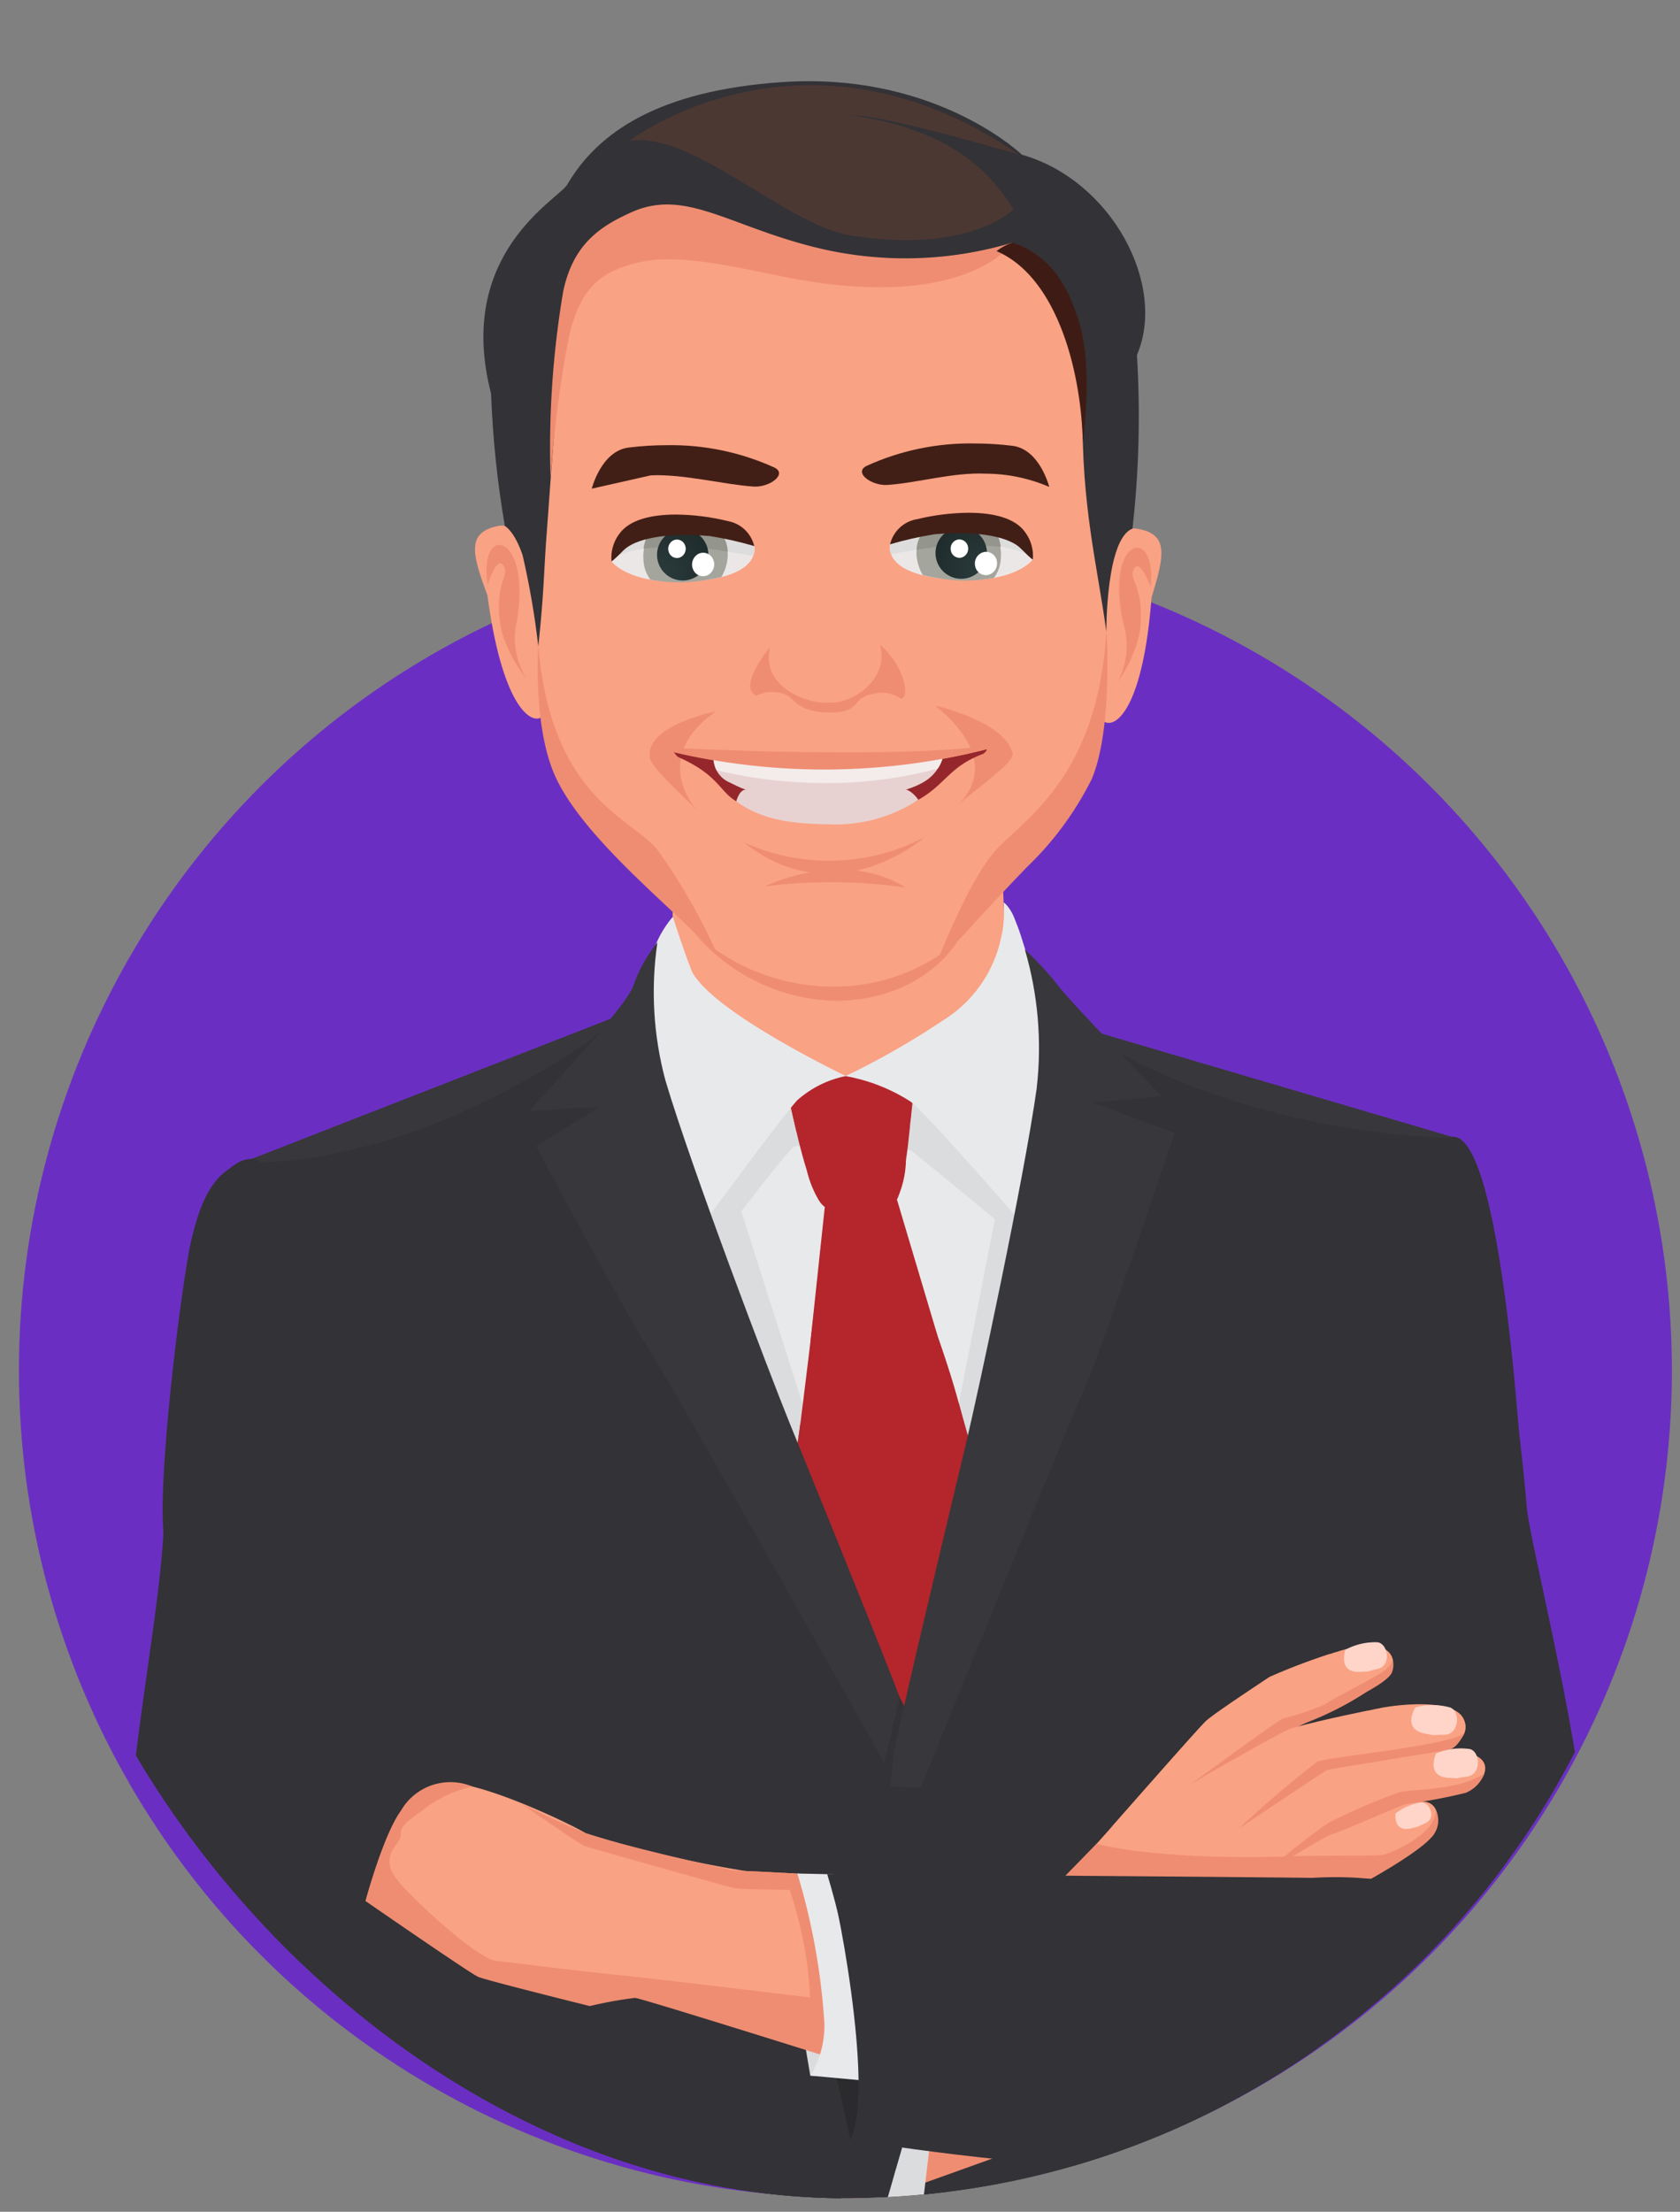 <svg xmlns="http://www.w3.org/2000/svg" xmlns:xlink="http://www.w3.org/1999/xlink" width="106.751" height="140.471" viewBox="0 0 106.751 140.471">
  <rect x="0" y="0" width="106.751" height="140.471" fill="#808080" stroke="none"/>
  <defs>
    <clipPath id="clip-path">
      <rect id="Rectangle_2346" data-name="Rectangle 2346" width="104.347" height="138.671" rx="52.173" transform="translate(0 0)" fill="#fff" stroke="#707070" stroke-width="1"/>
    </clipPath>
    <clipPath id="clip-path-2">
      <path id="Path_6091" data-name="Path 6091" d="M15.624,776.145a15.168,15.168,0,0,1-.347,4.42c-.769,2.1-7.332,9.482-7.481,11.381-.257,3.276,1.192,2.968,1.192,2.968a62.272,62.272,0,0,0,11.075.7c3.3-.187,5.883-1.439,6.145-1.833a36.429,36.429,0,0,0,1.778-3.195l4.4-.649s.061-4.938-.513-5.212L30.6,778.01s-10.642-1.995-14.03-1.995a2.149,2.149,0,0,0-.95.13" transform="translate(-7.765 -776.015)" fill="none"/>
    </clipPath>
    <linearGradient id="linear-gradient" x1="-0.106" y1="1" x2="-0.09" y2="1" gradientUnits="objectBoundingBox">
      <stop offset="0" stop-color="#2a2828"/>
      <stop offset="0.462" stop-color="#201e1e"/>
      <stop offset="1" stop-color="#1c1a1a"/>
    </linearGradient>
    <clipPath id="clip-path-3">
      <path id="Path_6092" data-name="Path 6092" d="M58.5,797.943c-1.848.911-1.968,4.917-1.968,4.917,3.332-.455,4.426-.64,4.426-.64s.094-4.906-.538-5.247c-.453.273-.752.393-1.92.971" transform="translate(-56.533 -796.972)" fill="none"/>
    </clipPath>
    <linearGradient id="linear-gradient-2" x1="-2.963" y1="1.692" x2="-2.907" y2="1.692" xlink:href="#linear-gradient"/>
    <clipPath id="clip-path-4">
      <path id="Path_6093" data-name="Path 6093" d="M9.051,819.746s1.461,1.6,8.282,1.6h.021q.589,0,1.231-.017c7.127-.188,8.383-2.474,8.383-2.474-3.866,2.891-17.917.887-17.917.887" transform="translate(-9.051 -818.859)" fill="none"/>
    </clipPath>
    <linearGradient id="linear-gradient-3" x1="-0.201" y1="0.72" x2="-0.179" y2="0.72" xlink:href="#linear-gradient"/>
    <clipPath id="clip-path-5">
      <path id="Path_6094" data-name="Path 6094" d="M26.643,807.657c-4,2.04-11.159,1.824-11.159,1.824-6.74-.441,2.969,2.9,8.631,2.949a4.95,4.95,0,0,0,4.668-2.576c.632-1.288.357-2.576-.83-2.576a2.961,2.961,0,0,0-1.309.379" transform="translate(-13.19 -807.278)" fill="none"/>
    </clipPath>
    <linearGradient id="linear-gradient-4" x1="-0.072" y1="0.789" x2="-0.051" y2="0.789" gradientUnits="objectBoundingBox">
      <stop offset="0" stop-color="#2a2828"/>
      <stop offset="1" stop-color="#383636"/>
    </linearGradient>
    <clipPath id="clip-path-6">
      <path id="Path_6095" data-name="Path 6095" d="M166.961,778.01l-1.269,6.713c-.574.274-.513,5.212-.513,5.212l4.4.649a36.148,36.148,0,0,0,1.778,3.195c.263.395,2.84,1.646,6.145,1.833a62.256,62.256,0,0,0,11.074-.7s1.45.308,1.193-2.968c-.149-1.9-6.711-9.282-7.481-11.381a15.168,15.168,0,0,1-.347-4.42,2.146,2.146,0,0,0-.95-.13c-3.388,0-14.03,1.995-14.03,1.995" transform="translate(-165.176 -776.015)" fill="none"/>
    </clipPath>
    <linearGradient id="linear-gradient-5" x1="-3.424" y1="0.904" x2="-3.404" y2="0.904" xlink:href="#linear-gradient"/>
    <clipPath id="clip-path-7">
      <path id="Path_6096" data-name="Path 6096" d="M165.138,802.219s1.094.185,4.426.64c0,0-.119-4.006-1.968-4.917-1.168-.577-1.467-.7-1.92-.971-.632.341-.538,5.247-.538,5.247" transform="translate(-165.133 -796.972)" fill="none"/>
    </clipPath>
    <linearGradient id="linear-gradient-6" x1="-9.259" y1="1.662" x2="-9.202" y2="1.662" xlink:href="#linear-gradient"/>
    <clipPath id="clip-path-8">
      <path id="Path_6097" data-name="Path 6097" d="M188.456,821.333q.643.017,1.231.017h.021c6.821,0,8.282-1.6,8.282-1.6s-14.051,2-17.917-.887c0,0,1.256,2.287,8.383,2.474" transform="translate(-180.073 -818.859)" fill="none"/>
    </clipPath>
    <linearGradient id="linear-gradient-7" x1="-17.167" y1="0.557" x2="-17.079" y2="0.557" xlink:href="#linear-gradient"/>
    <clipPath id="clip-path-9">
      <path id="Path_6098" data-name="Path 6098" d="M181.076,809.854a4.95,4.95,0,0,0,4.668,2.576c5.661-.046,15.371-3.39,8.63-2.949,0,0-7.161.216-11.159-1.824a2.963,2.963,0,0,0-1.309-.379c-1.188,0-1.463,1.288-.83,2.576" transform="translate(-180.746 -807.278)" fill="none"/>
    </clipPath>
    <linearGradient id="linear-gradient-8" x1="-4.742" y1="0.736" x2="-4.717" y2="0.736" xlink:href="#linear-gradient-4"/>
    <clipPath id="clip-path-10">
      <path id="Path_6099" data-name="Path 6099" d="M32.918,342.779l-5.551,35.868-1.281,84.969-.747,44.3-2.22,6.246,1.435,10.409a54.635,54.635,0,0,1,8.738.36c-3.728-.925-6.176-1.536-6.176-1.536s3.319-19.987,5.027-28.1S34.2,440.417,34.2,438.709s9.536-67.891,13.379-83.689c1.909-7.849,5.1-11.555,9.083-13.013Z" transform="translate(-23.118 -342.007)" fill="none"/>
    </clipPath>
    <linearGradient id="linear-gradient-9" x1="-0.286" y1="1.094" x2="-0.273" y2="1.094" gradientUnits="objectBoundingBox">
      <stop offset="0" stop-color="#38373b"/>
      <stop offset="0.027" stop-color="#37363a"/>
      <stop offset="1" stop-color="#333236"/>
    </linearGradient>
    <clipPath id="clip-path-11">
      <path id="Path_6100" data-name="Path 6100" d="M123.111,340.428l13.621,38.6s6.12,52.8,6.12,57.5,2.174,42.95,2.6,46.366,5.093,39.683,5.093,39.683-4.13,2.161-9.149,4.5l.034.112s7.258-2.562,9.393-3.416,6.8.886,6.8.886l.888-9-.427-10.248-2.989-28.607-.427-32.023-.428-68.746L143.99,339.749Z" transform="translate(-123.111 -339.749)" fill="none"/>
    </clipPath>
    <linearGradient id="linear-gradient-10" x1="0.136" y1="2.99" x2="0.138" y2="2.99" xlink:href="#linear-gradient-9"/>
    <clipPath id="clip-path-12">
      <path id="Path_6101" data-name="Path 6101" d="M62.093,341.644c-3.983,1.457-8.422,4.879-10.331,12.727-3.842,15.8-12.81,81.982-12.81,83.689s-1.281,46.968-2.989,55.081S32.4,524.174,32.4,524.174s3.06.152,7.093.494a46.987,46.987,0,0,1,6.007.974,60.841,60.841,0,0,1,3.1-6.454c1.707-2.988,1.707-8.539,1.707-8.539l2.135-12.81,2.135-43.979s5.995-32.877,6.849-34.159,6.388-28.353,6.388-28.353c5.978,19.642,9.821,52.69,9.821,52.69l2.988,37.575,4.7,19.642-.853,9.82-.428,4.7,2.135,5.123,2.143,7.294c5.179-1.778,9.58-3.518,9.58-3.518s-1.726-37.934-2.153-41.35-5.55-41.418-5.55-46.114-3.843-58.07-3.843-58.07L69.99,341.387Z" transform="translate(-32.396 -341.387)" fill="none"/>
    </clipPath>
    <linearGradient id="linear-gradient-11" x1="0.254" y1="2.094" x2="0.256" y2="2.094" xlink:href="#linear-gradient-9"/>
    <clipPath id="clip-path-13">
      <path id="Path_6102" data-name="Path 6102" d="M33.174,404.2l-.093,4.52,13.492,1.632s11.757,0,15.586-2.6,11.793-24.569,11.793-24.569L63.116,380Z" transform="translate(-33.081 -379.999)" fill="none"/>
    </clipPath>
    <linearGradient id="linear-gradient-12" x1="-0.346" y1="4.055" x2="-0.336" y2="4.055" gradientUnits="objectBoundingBox">
      <stop offset="0" stop-color="#2b2a2d"/>
      <stop offset="0.005" stop-color="#2b2a2d"/>
      <stop offset="1" stop-color="#333236"/>
    </linearGradient>
    <clipPath id="clip-path-14">
      <path id="Path_6103" data-name="Path 6103" d="M113.891,392.34s8.44,16.3,9.4,16.983,12.441.956,12.441.956c8.887,0,13.148-2.6,13.148-2.6l.114-4.779-6.152-16.68-25.977-4.238Z" transform="translate(-113.891 -381.978)" fill="none"/>
    </clipPath>
    <linearGradient id="linear-gradient-13" x1="-1.371" y1="4.74" x2="-1.359" y2="4.74" gradientUnits="objectBoundingBox">
      <stop offset="0" stop-color="#2b2a2e"/>
      <stop offset="0.005" stop-color="#2b2a2e"/>
      <stop offset="1" stop-color="#333237"/>
    </linearGradient>
    <clipPath id="clip-path-15">
      <path id="Path_6104" data-name="Path 6104" d="M26.113,303.043l-5.324,52.5a50.363,50.363,0,0,0,8.408,1.846c3.9.409,21.329,2.666,24.815-3.077s6.768-13.945,9.229-30.147-1.23-28.1-1.23-28.1l-35.274-1.846Z" transform="translate(-20.789 -294.227)" fill="none"/>
    </clipPath>
    <linearGradient id="linear-gradient-14" x1="0.061" y1="4.06" x2="0.067" y2="4.06" xlink:href="#linear-gradient-9"/>
    <clipPath id="clip-path-16">
      <path id="Path_6105" data-name="Path 6105" d="M48.714,338.153c.091,3.745-2.168,3.719-3.847,3.695-.184,0-.362-.006-.528,0-1.374.019-13.672-2.05-13.672-2.05s11.35,3.334,17.482,2.668c2.128-.23,1.8-9.5,1.8-9.5l-1.5-.137s.173,1.223.274,5.332" transform="translate(-30.667 -332.821)" fill="none"/>
    </clipPath>
    <linearGradient id="linear-gradient-15" x1="-1.225" y1="10.01" x2="-1.193" y2="10.01" gradientUnits="objectBoundingBox">
      <stop offset="0" stop-color="#272628"/>
      <stop offset="0.973" stop-color="#333236"/>
      <stop offset="1" stop-color="#333236"/>
    </linearGradient>
    <clipPath id="clip-path-17">
      <path id="Path_6106" data-name="Path 6106" d="M32.541,314.345l-.6,6.793s12.084,1.647,14.955,2.741,17.842,5.845,17.842,5.845l1.538-3.692a51.857,51.857,0,0,0-1.428-12.86Z" transform="translate(-31.943 -313.172)" fill="none"/>
    </clipPath>
    <linearGradient id="linear-gradient-16" x1="-0.703" y1="5.928" x2="-0.686" y2="5.928" xlink:href="#linear-gradient-12"/>
    <clipPath id="clip-path-18">
      <path id="Path_6107" data-name="Path 6107" d="M115.638,198.344l.274,2.6,26.25-1.367a119.3,119.3,0,0,1,2.188-16.68c1.545-7.251,7.519-31.172,7.519-31.172-3.281-.82-24.062-7.11-24.062-7.11Z" transform="translate(-115.638 -144.613)" fill="none"/>
    </clipPath>
    <linearGradient id="linear-gradient-17" x1="-0.588" y1="6.336" x2="-0.581" y2="6.336" gradientUnits="objectBoundingBox">
      <stop offset="0" stop-color="#38373b"/>
      <stop offset="0.181" stop-color="#343337"/>
      <stop offset="1" stop-color="#333236"/>
    </linearGradient>
    <clipPath id="clip-path-19">
      <path id="Path_6108" data-name="Path 6108" d="M17.986,153.171c.547,1.094,8.818,28.164,9.365,29.668s2.256,17.227,2.256,17.227l30.077.683.41-9.433L41.5,144.284c-2.188,1.094-23.516,8.887-23.516,8.887" transform="translate(-17.986 -144.284)" fill="none"/>
    </clipPath>
    <linearGradient id="linear-gradient-18" x1="0.037" y1="5.646" x2="0.044" y2="5.646" xlink:href="#linear-gradient-9"/>
    <clipPath id="clip-path-20">
      <path id="Path_6109" data-name="Path 6109" d="M169.64,151.794l-24.288-7.14c10.8,7.246,24.288,7.14,24.288,7.14" transform="translate(-145.352 -144.654)" fill="none"/>
    </clipPath>
    <linearGradient id="linear-gradient-19" x1="-4.55" y1="11.481" x2="-4.521" y2="11.481" gradientUnits="objectBoundingBox">
      <stop offset="0" stop-color="#3a3a3e"/>
      <stop offset="1" stop-color="#38373b"/>
    </linearGradient>
    <clipPath id="clip-path-21">
      <path id="Path_6110" data-name="Path 6110" d="M17.986,152.1c12.655.207,24.669-9.641,24.669-9.641Z" transform="translate(-17.986 -142.463)" fill="none"/>
    </clipPath>
    <linearGradient id="linear-gradient-20" x1="-0.245" y1="15.782" x2="-0.229" y2="15.782" xlink:href="#linear-gradient-19"/>
    <clipPath id="clip-path-22">
      <rect id="Rectangle_2376" data-name="Rectangle 2376" width="93.075" height="341.838" fill="none"/>
    </clipPath>
    <clipPath id="clip-path-23">
      <path id="Path_6112" data-name="Path 6112" d="M94,152.863c-.973.41-6.152,8.254-6.152,8.254l.922,2.359s4.768-6.358,5.179-6.512,7.229.205,7.383.257,8.562,7.024,8.562,7.024l.821-2.409a96.547,96.547,0,0,0-9.69-9.28s-.672-.012-1.6-.012a27.811,27.811,0,0,0-5.42.319" transform="translate(-87.844 -152.544)" fill="none"/>
    </clipPath>
    <linearGradient id="linear-gradient-21" x1="-1.465" y1="18.762" x2="-1.448" y2="18.762" gradientUnits="objectBoundingBox">
      <stop offset="0" stop-color="#e0e1e4"/>
      <stop offset="0.757" stop-color="#dddee1"/>
      <stop offset="1" stop-color="#dbdcde"/>
    </linearGradient>
    <clipPath id="clip-path-25">
      <path id="Path_6119" data-name="Path 6119" d="M113.162,56.93c-.843.416.314,1.277,1.336,1.206,1.925-.133,4.142-.809,6.224-.719a10.331,10.331,0,0,1,4.049.84s-.6-2.4-2.348-2.61a19.722,19.722,0,0,0-2.4-.147,15.866,15.866,0,0,0-6.865,1.43" transform="translate(-112.871 -55.5)" fill="none"/>
    </clipPath>
    <linearGradient id="linear-gradient-22" x1="-11.845" y1="25.508" x2="-11.748" y2="25.508" gradientUnits="objectBoundingBox">
      <stop offset="0" stop-color="#673024"/>
      <stop offset="0.334" stop-color="#53261c"/>
      <stop offset="0.678" stop-color="#462017"/>
      <stop offset="1" stop-color="#421f16"/>
    </linearGradient>
    <clipPath id="clip-path-26">
      <path id="Path_6120" data-name="Path 6120" d="M73.82.058C65.985.591,62.093,3.234,60.148,6.573,59.609,7.5,53,10.951,55.314,19.845a62.806,62.806,0,0,0,.88,8.411s.592.286,1.127,1.848a51.473,51.473,0,0,1,1,5.794c.357-3.285.368-5.021.5-6.768.164-2.133.283-4.159.654-8.616.41-4.931,1.252-8.019,2.86-10.145,0,0,3.788-3.346,11.043.008,7.492,1.466,11.735,1.346,14.134.39,0,0,5.522.3,5.385,10.021-.087,6.214.948,9.954,1.513,14.163,0,0-.039-5.911,1.658-6.546a63.57,63.57,0,0,0,.279-11.025c1.912-4.46-1.617-11.1-7.313-12.716,0,0-4.842-4.663-13.529-4.663q-.821,0-1.687.058" transform="translate(-54.824)" fill="none"/>
    </clipPath>
    <linearGradient id="linear-gradient-23" x1="-0.438" y1="9.174" x2="-0.429" y2="9.174" xlink:href="#linear-gradient-9"/>
    <clipPath id="clip-path-28">
      <path id="Path_6129" data-name="Path 6129" d="M104.077,108.458a25.231,25.231,0,0,1-4.743.594,28.858,28.858,0,0,1-5.026-.556c-.475-.087-.678.741-.678.741,1.424,1.04,3.14,1.435,5.882,1.455a9.586,9.586,0,0,0,5.682-1.557s-.445-.688-.991-.688a.66.66,0,0,0-.126.012" transform="translate(-93.63 -108.446)" fill="none"/>
    </clipPath>
    <linearGradient id="linear-gradient-24" x1="-17.296" y1="25.994" x2="-17.131" y2="25.994" gradientUnits="objectBoundingBox">
      <stop offset="0" stop-color="#e8d8d7"/>
      <stop offset="0.14" stop-color="#efe5e4"/>
      <stop offset="0.394" stop-color="#faf8f8"/>
      <stop offset="0.569" stop-color="#fff"/>
      <stop offset="1" stop-color="#e8d2d1"/>
    </linearGradient>
    <clipPath id="clip-path-30">
      <path id="Path_6131" data-name="Path 6131" d="M90.167,103.917a1.663,1.663,0,0,0,1.014,1.383c.565.245,1.835,1.21,6.772,1.061s5.912-1.341,6.137-1.549a2.622,2.622,0,0,0,.61-1.043,44.673,44.673,0,0,1-14.533.149" transform="translate(-90.167 -103.768)" fill="none"/>
    </clipPath>
    <linearGradient id="linear-gradient-25" x1="-15.272" y1="20.945" x2="-15.126" y2="20.945" xlink:href="#linear-gradient-24"/>
    <clipPath id="clip-path-32">
      <path id="Path_6134" data-name="Path 6134" d="M117.165,69.315c-.068.367-.131,1.832,3.4,2.2,4.455.461,5.661-1.22,5.661-1.22-.14-1.148-1.16-2.074-5.552-2.122h-.073a5.061,5.061,0,0,0-3.44,1.145" transform="translate(-117.147 -68.17)" fill="none"/>
    </clipPath>
    <linearGradient id="linear-gradient-26" x1="-8.706" y1="32.262" x2="-8.634" y2="32.262" gradientUnits="objectBoundingBox">
      <stop offset="0" stop-color="#fff"/>
      <stop offset="0.464" stop-color="#fcfcfc"/>
      <stop offset="0.773" stop-color="#f5f3f3"/>
      <stop offset="1" stop-color="#ece7e7"/>
    </linearGradient>
    <clipPath id="clip-path-34">
      <path id="Path_6136" data-name="Path 6136" d="M121.23,68.917a2.967,2.967,0,0,0,.407,1.307,13.9,13.9,0,0,0,2.35.343,10.3,10.3,0,0,0,2.169-.177,2.236,2.236,0,0,0,.435-1.283,2.543,2.543,0,0,0-2.573-2.743c-.059,0-.119-.006-.178-.006a2.5,2.5,0,0,0-2.609,2.559" transform="translate(-121.227 -66.358)" fill="none"/>
    </clipPath>
    <linearGradient id="linear-gradient-27" x1="-7.499" y1="44.923" x2="-7.436" y2="44.923" gradientUnits="objectBoundingBox">
      <stop offset="0" stop-color="#ddddda"/>
      <stop offset="1" stop-color="#a4a59d"/>
    </linearGradient>
    <clipPath id="clip-path-35">
      <path id="Path_6137" data-name="Path 6137" d="M121.251,68.954a18.653,18.653,0,0,1,5.345-.191,1.942,1.942,0,0,0-1.76-1.776,5.6,5.6,0,0,0-.75-.051c-1.527,0-2.785.671-2.835,2.018" transform="translate(-121.251 -66.936)" fill="none"/>
    </clipPath>
    <linearGradient id="linear-gradient-28" x1="-10.96" y1="56.632" x2="-10.871" y2="56.632" gradientUnits="objectBoundingBox">
      <stop offset="0" stop-color="#c5c6c0"/>
      <stop offset="1" stop-color="#94958d"/>
    </linearGradient>
    <clipPath id="clip-path-36">
      <path id="Path_6139" data-name="Path 6139" d="M124.152,69.95a1.635,1.635,0,1,0,1.681-1.6h-.052a1.638,1.638,0,0,0-1.629,1.6" transform="translate(-124.152 -68.35)" fill="none"/>
    </clipPath>
    <radialGradient id="radial-gradient" cx="0.878" cy="0.792" r="1.233" gradientUnits="objectBoundingBox">
      <stop offset="0" stop-color="#2a3a3b"/>
      <stop offset="1" stop-color="#1c2727"/>
    </radialGradient>
    <clipPath id="clip-path-38">
      <path id="Path_6142" data-name="Path 6142" d="M118.868,66.53a2.111,2.111,0,0,0-1.684,1.591A23.035,23.035,0,0,1,120,67.483c2.869-.254,4.793.191,5.489.9.738.747.766.7.766.7a2.506,2.506,0,0,0-.465-1.7c-.642-.955-2.094-1.267-3.608-1.267a14.38,14.38,0,0,0-3.311.416" transform="translate(-117.184 -66.114)" fill="none"/>
    </clipPath>
    <linearGradient id="linear-gradient-29" x1="-11.666" y1="33.233" x2="-11.572" y2="33.233" xlink:href="#linear-gradient-22"/>
    <clipPath id="clip-path-39">
      <path id="Path_6143" data-name="Path 6143" d="M73.794,55.937c-1.746.216-2.343,2.613-2.343,2.613l3.755-.848c2.082-.094,4.591.578,6.515.709,1.024.07,2.18-.792,1.336-1.207a15.855,15.855,0,0,0-6.836-1.417,19.75,19.75,0,0,0-2.427.15" transform="translate(-71.451 -55.787)" fill="none"/>
    </clipPath>
    <linearGradient id="linear-gradient-30" x1="-2.323" y1="74.751" x2="-2.29" y2="74.751" xlink:href="#linear-gradient-22"/>
    <clipPath id="clip-path-40">
      <path id="Path_6144" data-name="Path 6144" d="M80.03,68.463c-4.393.054-5.411.981-5.55,2.13,0,0,1.21,1.679,5.663,1.212,3.537-.373,3.47-1.836,3.4-2.2a5.054,5.054,0,0,0-3.429-1.14H80.03" transform="translate(-74.48 -68.463)" fill="none"/>
    </clipPath>
    <linearGradient id="linear-gradient-31" x1="-3.112" y1="54.408" x2="-3.069" y2="54.408" xlink:href="#linear-gradient-26"/>
    <clipPath id="clip-path-42">
      <path id="Path_6146" data-name="Path 6146" d="M81.917,66.661a2.54,2.54,0,0,0-2.569,2.745,2.23,2.23,0,0,0,.437,1.283,10.268,10.268,0,0,0,2.168.175,14.031,14.031,0,0,0,2.35-.346,2.97,2.97,0,0,0,.4-1.309A2.5,2.5,0,0,0,82.1,66.655c-.061,0-.121,0-.183.006" transform="translate(-79.326 -66.655)" fill="none"/>
    </clipPath>
    <linearGradient id="linear-gradient-32" x1="-4.551" y1="47.573" x2="-4.492" y2="47.573" xlink:href="#linear-gradient-27"/>
    <clipPath id="clip-path-43">
      <path id="Path_6147" data-name="Path 6147" d="M81.155,67.283A1.943,1.943,0,0,0,79.4,69.062a18.642,18.642,0,0,1,5.345.182c-.051-1.345-1.307-2.014-2.83-2.014a5.578,5.578,0,0,0-.757.053" transform="translate(-79.397 -67.23)" fill="none"/>
    </clipPath>
    <linearGradient id="linear-gradient-33" x1="-5.884" y1="68.244" x2="-5.809" y2="68.244" xlink:href="#linear-gradient-28"/>
    <clipPath id="clip-path-44">
      <path id="Path_6149" data-name="Path 6149" d="M83.09,68.647a1.631,1.631,0,1,0,.055,0H83.09" transform="translate(-81.504 -68.646)" fill="none"/>
    </clipPath>
    <radialGradient id="radial-gradient-2" cx="0.123" cy="0.792" r="1.23" xlink:href="#radial-gradient"/>
    <clipPath id="clip-path-45">
      <path id="Path_6150" data-name="Path 6150" d="M74.921,67.685a2.508,2.508,0,0,0-.462,1.7s.029.046.765-.7c.7-.707,2.618-1.157,5.488-.907a22.73,22.73,0,0,1,2.815.634,2.112,2.112,0,0,0-1.686-1.588,14.36,14.36,0,0,0-3.293-.411c-1.52,0-2.982.313-3.625,1.273" transform="translate(-74.444 -66.412)" fill="none"/>
    </clipPath>
    <linearGradient id="linear-gradient-34" x1="-3.194" y1="71.752" x2="-3.151" y2="71.752" xlink:href="#linear-gradient-22"/>
    <clipPath id="clip-path-47">
      <path id="Path_6157" data-name="Path 6157" d="M87.844,169.755l6.409,18,1.282-2.461-5.742-18Z" transform="translate(-87.844 -167.295)" fill="none"/>
    </clipPath>
    <linearGradient id="linear-gradient-35" x1="-3.291" y1="12.776" x2="-3.252" y2="12.776" xlink:href="#linear-gradient-21"/>
    <clipPath id="clip-path-48">
      <path id="Path_6158" data-name="Path 6158" d="M127.063,184.459l1.384,2.307,5.23-15.278-3.589-2.462Z" transform="translate(-127.063 -169.026)" fill="none"/>
    </clipPath>
    <linearGradient id="linear-gradient-36" x1="-5.616" y1="14.697" x2="-5.57" y2="14.697" xlink:href="#linear-gradient-21"/>
    <clipPath id="clip-path-50">
      <path id="Path_6160" data-name="Path 6160" d="M101.783,154.055l.465,1.985c.274-.889,3.109-3.592,3.109-3.592a8.174,8.174,0,0,0-3.574,1.607" transform="translate(-101.783 -152.448)" fill="none"/>
    </clipPath>
    <linearGradient id="linear-gradient-37" x1="-11.802" y1="77.576" x2="-11.686" y2="77.576" gradientUnits="objectBoundingBox">
      <stop offset="0" stop-color="#a50d12"/>
      <stop offset="1" stop-color="#b4262c"/>
    </linearGradient>
    <clipPath id="clip-path-52">
      <path id="Path_6162" data-name="Path 6162" d="M105.933,171.815l-.915,8.626c.205-1.026,4.572-6.268,4.572-6.268L113.1,180l-2.587-8.666c-1.026.957-4.581.479-4.581.479" transform="translate(-105.018 -171.336)" fill="none"/>
    </clipPath>
    <linearGradient id="linear-gradient-38" x1="-4.533" y1="31.926" x2="-4.489" y2="31.926" xlink:href="#linear-gradient-37"/>
    <clipPath id="clip-path-53">
      <path id="Path_6163" data-name="Path 6163" d="M114.522,155.387l.215-1.968a22.344,22.344,0,0,0-4.33-.971s2.953,1.161,4.115,2.939" transform="translate(-110.407 -152.448)" fill="none"/>
    </clipPath>
    <linearGradient id="linear-gradient-39" x1="-10.566" y1="94.814" x2="-10.471" y2="94.814" xlink:href="#linear-gradient-37"/>
    <clipPath id="clip-path-54">
      <path id="Path_6164" data-name="Path 6164" d="M107.422,168.189c-1.641-.205-2.9-2.179-2.9-2.179a6.219,6.219,0,0,0,.846,1.974,2.817,2.817,0,0,0,2.324.863,3.2,3.2,0,0,0,2.435-.872,6.125,6.125,0,0,0,.673-2.714c-.615,1.162-1.739,3.133-3.38,2.928" transform="translate(-104.524 -165.261)" fill="none"/>
    </clipPath>
    <linearGradient id="linear-gradient-40" x1="-6.795" y1="72.512" x2="-6.73" y2="72.512" xlink:href="#linear-gradient-37"/>
    <clipPath id="clip-path-55">
      <path id="Path_6165" data-name="Path 6165" d="M108.824,215.147c-.718-1.436-6.12-11.295-6.12-11.295l-.571,3.9,7.332,19.5,4.383-20.813-1.079-3.823Z" transform="translate(-102.133 -202.608)" fill="none"/>
    </clipPath>
    <linearGradient id="linear-gradient-41" x1="-3.562" y1="10.439" x2="-3.527" y2="10.439" xlink:href="#linear-gradient-37"/>
    <clipPath id="clip-path-56">
      <path id="Path_6166" data-name="Path 6166" d="M59.122,150.68l7.177-.41-6.152,3.179s6.48,12.069,7.485,13.568,19.135,31.561,19.135,31.561l-.032-2.764s-21.021-49.9-21.453-51.283a58.227,58.227,0,0,0-6.16,6.15" transform="translate(-59.122 -144.53)" fill="none"/>
    </clipPath>
    <linearGradient id="linear-gradient-42" x1="-0.863" y1="5.196" x2="-0.848" y2="5.196" gradientUnits="objectBoundingBox">
      <stop offset="0" stop-color="#272628"/>
      <stop offset="0.27" stop-color="#2b2a2c"/>
      <stop offset="1" stop-color="#333236"/>
    </linearGradient>
    <clipPath id="clip-path-57">
      <path id="Path_6167" data-name="Path 6167" d="M115.8,199.1l.41,2.734s13.091-32.573,13.844-34.214,5.119-14.973,5.119-14.973l-5.538-1.846,5.024-.615a37.515,37.515,0,0,0-5.6-4.748C128.86,146.873,115.8,199.1,115.8,199.1" transform="translate(-115.803 -145.438)" fill="none"/>
    </clipPath>
    <linearGradient id="linear-gradient-43" x1="-2.403" y1="4.979" x2="-2.382" y2="4.979" xlink:href="#linear-gradient-42"/>
    <clipPath id="clip-path-58">
      <path id="Path_6168" data-name="Path 6168" d="M126.741,241.93a23.759,23.759,0,0,1-10.971,1.937c-.155.251.033,3.8-.583,5.24-.279.7-.533,1.4-.772,2.093l13.146,1.942,11.484-11.486,1.23-10.117s-9.8,8.667-13.535,10.391" transform="translate(-114.415 -231.539)" fill="none"/>
    </clipPath>
    <linearGradient id="linear-gradient-44" x1="-1.62" y1="9.978" x2="-1.605" y2="9.978" xlink:href="#linear-gradient-42"/>
    <clipPath id="clip-path-59">
      <path id="Path_6169" data-name="Path 6169" d="M45.5,252.534l27.6,4.074c.24-.7.493-1.4.772-2.093.615-1.436.427-4.99.583-5.24-5-.2-9.211-1.5-10.9-1.663-2.871-.273-19.688-6.836-19.688-6.836Z" transform="translate(-43.863 -240.776)" fill="none"/>
    </clipPath>
    <linearGradient id="linear-gradient-45" x1="-0.95" y1="7.459" x2="-0.932" y2="7.459" xlink:href="#linear-gradient-42"/>
    <clipPath id="clip-path-60">
      <path id="Path_6170" data-name="Path 6170" d="M111.825,328.263s.784,25.038,2.117,26.782l1.984-7.861-2.87-23.023Z" transform="translate(-111.825 -324.161)" fill="none"/>
    </clipPath>
    <linearGradient id="linear-gradient-46" x1="-4.977" y1="6.666" x2="-4.931" y2="6.666" xlink:href="#linear-gradient-15"/>
    <clipPath id="clip-path-61">
      <path id="Path_6171" data-name="Path 6171" d="M114.6,331.856c.615,1.846,7.588,25.02,9.434,26.251s16,.82,19.482-.206,10.665-3.691,10.665-3.691L143.3,299.04,112.34,297.2s1.641,32.813,2.256,34.659" transform="translate(-112.34 -297.197)" fill="none"/>
    </clipPath>
    <linearGradient id="linear-gradient-47" x1="-1.049" y1="3.464" x2="-1.039" y2="3.464" xlink:href="#linear-gradient-9"/>
    <clipPath id="clip-path-62">
      <path id="Path_6172" data-name="Path 6172" d="M111.349,310.768c1.176,4.666,1.058,8.264,1.469,12.878l2.283-4.462,6.563-3.691s16.94,2.083,23.23,1.536l-1.56-7.963Z" transform="translate(-111.349 -309.067)" fill="none"/>
    </clipPath>
    <linearGradient id="linear-gradient-48" x1="-1.992" y1="6.154" x2="-1.976" y2="6.154" xlink:href="#linear-gradient-12"/>
    <clipPath id="clip-path-63">
      <path id="Path_6173" data-name="Path 6173" d="M168.694,184.312a155.382,155.382,0,0,1-7.383,20.919l9.844-6.973,7.8-36.16c-2.5.036-7.126,10.522-10.263,22.214" transform="translate(-161.311 -162.098)" fill="none"/>
    </clipPath>
    <linearGradient id="linear-gradient-49" x1="-1.175" y1="11.271" x2="-1.166" y2="11.271" xlink:href="#linear-gradient-42"/>
    <clipPath id="clip-path-64">
      <path id="Path_6174" data-name="Path 6174" d="M180.945,179.658c-.747,2.466-3.85,18.675-3.85,18.675l1.527,10.475c3.112.294,6.576,0,8.532,2.8a30.117,30.117,0,0,1,5.436,15.432c.133-.02.239-.039.315-.055,1.4-.293,3.218-15.231,3.487-20.01s-3.542-19.649-3.651-21.579-2.374-22.981-4.542-23.3a.426.426,0,0,0-.061,0c-2.2,0-7.017,16.99-7.194,17.57" transform="translate(-177.095 -162.088)" fill="none"/>
    </clipPath>
    <linearGradient id="linear-gradient-50" x1="-0.729" y1="7.782" x2="-0.723" y2="7.782" xlink:href="#linear-gradient-9"/>
    <clipPath id="clip-path-65">
      <path id="Path_6175" data-name="Path 6175" d="M174.921,229.95l6.562,7.178A90.326,90.326,0,0,0,190.3,239.9c3.589.513-1.948-6.665-1.948-6.665s3.589-3.794,0-4.819c0,0,.717-4.307-4.1-3.179,0,0,2.564-3.077-.41-3.589s-5.211-8.973-4.736-11.614Z" transform="translate(-174.921 -210.031)" fill="none"/>
    </clipPath>
    <linearGradient id="linear-gradient-51" x1="-2.369" y1="7.317" x2="-2.355" y2="7.317" xlink:href="#linear-gradient-42"/>
    <clipPath id="clip-path-67">
      <path id="Path_6188" data-name="Path 6188" d="M19.066,165.3l10.551,42.9,5.878-.41s-6.563-18.594-9.434-28.985c-.5-1.825-3.586-13.505-6.961-13.505h-.034" transform="translate(-19.066 -165.299)" fill="none"/>
    </clipPath>
    <linearGradient id="linear-gradient-52" x1="-0.168" y1="6.072" x2="-0.151" y2="6.072" xlink:href="#linear-gradient-42"/>
    <clipPath id="clip-path-68">
      <path id="Path_6189" data-name="Path 6189" d="M110.172,312.544l-.82,6.221,5.263-.205.752-6.357Z" transform="translate(-109.352 -312.203)" fill="none"/>
    </clipPath>
    <linearGradient id="linear-gradient-53" x1="-4.987" y1="24.039" x2="-4.94" y2="24.039" xlink:href="#linear-gradient-21"/>
    <clipPath id="clip-path-69">
      <path id="Path_6190" data-name="Path 6190" d="M4.864,168.421c-.383,1.017-2,6.355-2.409,19.89C2.3,193.263.563,201.725.2,208.2-1,229.508,3.6,230.3,3.6,230.3s16.26,2.414,19.886,3.34,21.6,7.4,21.6,7.4,1.37-4,2.157-5.99,3.8-13.261,3.8-13.261L19.28,211.693s-.692-6.839-1.513-10.941c-.683-3.418-3.114-18.889-4.23-23.513-1.369-5.673-3.883-11.653-5.289-12.012a1.159,1.159,0,0,0-.29-.036c-1.151,0-2.48,1.6-3.095,3.23" transform="translate(0 -165.191)" fill="none"/>
    </clipPath>
    <linearGradient id="linear-gradient-54" x1="0.207" y1="3.997" x2="0.212" y2="3.997" xlink:href="#linear-gradient-9"/>
    <clipPath id="clip-path-70">
      <path id="Path_6191" data-name="Path 6191" d="M19.418,248.474c-.579.82,2.056.445,4.7.07,2.143-.3,4.291-.608,4.735-.275a29.432,29.432,0,0,0,11.587,4.819,128.276,128.276,0,0,1,14.151,4c.41,1.641,1.23,3.9,1.23,3.9l4.485.772,1.871-6.358-18.251-5.386L34.8,248.884l-6.768-4.614,2.871-5.127s0-4.717-.1-5.434-3.76-13.057-3.76-13.057c2.6,20.1-5.161,24.336-7.622,27.823" transform="translate(-19.337 -220.651)" fill="none"/>
    </clipPath>
    <linearGradient id="linear-gradient-55" x1="0.009" y1="4.354" x2="0.016" y2="4.354" gradientUnits="objectBoundingBox">
      <stop offset="0" stop-color="#323135"/>
      <stop offset="0.516" stop-color="#2d2c2f"/>
      <stop offset="1" stop-color="#333236"/>
    </linearGradient>
    <clipPath id="clip-path-71">
      <path id="Path_6192" data-name="Path 6192" d="M104.032,298.938l.427,2.512s2.256.2,2.6-1.367l.341-1.572Z" transform="translate(-104.032 -298.511)" fill="none"/>
    </clipPath>
    <linearGradient id="linear-gradient-56" x1="-12.807" y1="69.373" x2="-12.684" y2="69.373" xlink:href="#linear-gradient-21"/>
    <clipPath id="clip-path-73">
      <path id="Path_6199" data-name="Path 6199" d="M118.149,261.3l-2.735,6.079,1.076.461,2.876-6.585Z" transform="translate(-115.414 -261.258)" fill="none"/>
    </clipPath>
    <linearGradient id="linear-gradient-57" x1="-6.069" y1="38.169" x2="-6.014" y2="38.169" xlink:href="#linear-gradient-42"/>
    <clipPath id="clip-path-74">
      <path id="Path_6200" data-name="Path 6200" d="M109.18,291.632c5.855.632,11.959,1.314,14.416,1.5,15.214,1.165,26.063.241,28.377-.11a26.05,26.05,0,0,0-5.014-15.936c-1.956-2.8-8.923-2.071-8.923-2.071l-30.3-.248c.385.307,3.063,13.8,1.447,16.863" transform="translate(-107.733 -274.769)" fill="none"/>
    </clipPath>
    <linearGradient id="linear-gradient-58" x1="-0.96" y1="9.835" x2="-0.951" y2="9.835" xlink:href="#linear-gradient-9"/>
    <clipPath id="clip-path-75">
      <path id="Path_6201" data-name="Path 6201" d="M161.789,340.79s-.341,2.544,2.667,2.271c1.387-.126,10.664-2.734,10.664-2.734s-9.293,1.6-10.152,1.694c-.923.105-2.187-.239-2.461-.923a48,48,0,0,1-.238-5.968Z" transform="translate(-161.777 -335.13)" fill="none"/>
    </clipPath>
    <linearGradient id="linear-gradient-59" x1="-4.606" y1="21.441" x2="-4.577" y2="21.441" xlink:href="#linear-gradient-15"/>
    <clipPath id="clip-path-76">
      <path id="Path_6202" data-name="Path 6202" d="M197.913,161.728c-7.408,7.864-1.717,24.641,1.257,30.075,3.207,5.861,3.692,4,3.486-6.152,0,0-1.183-23.953-4.539-23.952a.745.745,0,0,0-.2.029" transform="translate(-194.268 -161.699)" fill="none"/>
    </clipPath>
    <linearGradient id="linear-gradient-60" x1="-4.894" y1="7.463" x2="-4.867" y2="7.463" gradientUnits="objectBoundingBox">
      <stop offset="0" stop-color="#38373b"/>
      <stop offset="1" stop-color="#333236"/>
    </linearGradient>
    <clipPath id="clip-path-77">
      <path id="Path_6203" data-name="Path 6203" d="M10.811,165.71c-1.974.618-2.736,2.677-3.282,5.007-.562,2.4-2.324,16.193-1.641,19.2s1.428,13.592,4.162,12.5S16.2,183,15.383,175.62c-.79-7.108-3.637-9.922-4.483-9.922a.3.3,0,0,0-.089.012" transform="translate(-5.733 -165.698)" fill="none"/>
    </clipPath>
    <linearGradient id="linear-gradient-61" x1="-0.018" y1="7.085" x2="0.011" y2="7.085" xlink:href="#linear-gradient-60"/>
    <clipPath id="clip-path-78">
      <path id="Path_6204" data-name="Path 6204" d="M3.873,305.425c3.474.466,9.263,1.47,9.263,1.47l9.045,1.428s-15.111-4.2-16.649-4.918S.288,296.083.176,293.27c0,0,.223,11.689,3.7,12.155" transform="translate(-0.176 -293.27)" fill="none"/>
    </clipPath>
    <linearGradient id="linear-gradient-62" x1="0.08" y1="9.666" x2="0.096" y2="9.666" xlink:href="#linear-gradient-60"/>
    <clipPath id="clip-path-79">
      <path id="Path_6205" data-name="Path 6205" d="M151.966,299.386c-2.215,1.108-14.366,2.549-40.205-.116a8.518,8.518,0,0,1-.5,2.76,175.838,175.838,0,0,0,43.119,1.486c1.617-.141,2.5-10.981,2.5-10.981s-1.488,5.139-4.914,6.851" transform="translate(-111.265 -292.535)" fill="none"/>
    </clipPath>
    <linearGradient id="linear-gradient-63" x1="-3.742" y1="5.112" x2="-3.717" y2="5.112" gradientUnits="objectBoundingBox">
      <stop offset="0" stop-color="#2d2c2f"/>
      <stop offset="0.165" stop-color="#2e2d30"/>
      <stop offset="1" stop-color="#333236"/>
    </linearGradient>
    <clipPath id="clip-path-80">
      <path id="Path_6206" data-name="Path 6206" d="M94.028,458.221c-.569,3.132-8.113,56.22-8.113,56.22s7.543-35.724,7.97-36.436,5.267-25.05,5.267-25.05,7.007,33.1,7.292,35.8,2.905,19.21,3.874,32.752c0,0,.362-35.962.077-37.528s-10.959-39.14-10.959-39.14-4.84,10.248-5.409,13.379" transform="translate(-85.915 -444.843)" fill="none"/>
    </clipPath>
    <linearGradient id="linear-gradient-64" x1="-0.125" y1="5.271" x2="-0.12" y2="5.271" xlink:href="#linear-gradient-12"/>
    <clipPath id="clip-path-81">
      <path id="Path_6207" data-name="Path 6207" d="M119.915,129.806c-.923,3.487-9.524,7.075-9.524,7.075a11.27,11.27,0,0,1,4.089,1.589c.744.436,6.665,7.229,6.665,7.229l2.64-11.553a54.192,54.192,0,0,1-2.128-5.777c-.683-2.278-1.214-2.506-1.214-2.506a10.644,10.644,0,0,1-.529,3.941" transform="translate(-110.391 -125.865)" fill="none"/>
    </clipPath>
    <linearGradient id="linear-gradient-65" x1="-2.068" y1="12.35" x2="-2.048" y2="12.35" gradientUnits="objectBoundingBox">
      <stop offset="0" stop-color="#f4f5f6"/>
      <stop offset="0.635" stop-color="#eeeff0"/>
      <stop offset="1" stop-color="#e8e9eb"/>
    </linearGradient>
    <clipPath id="clip-path-82">
      <path id="Path_6208" data-name="Path 6208" d="M79.919,131.022c-.922,3.077.392,7.59.392,7.59l3.437,8.374s4.511-6.152,5.537-7.28a6.607,6.607,0,0,1,3.076-1.538s-9.22-4.337-10.049-7.075c-.734-2.422-.939-3.031-.939-3.031a6.761,6.761,0,0,0-1.455,2.961" transform="translate(-79.591 -128.061)" fill="none"/>
    </clipPath>
    <linearGradient id="linear-gradient-66" x1="-1.216" y1="14.453" x2="-1.198" y2="14.453" xlink:href="#linear-gradient-65"/>
    <clipPath id="clip-path-83">
      <path id="Path_6209" data-name="Path 6209" d="M68.5,134.7c-.354,1.3-6.636,7.985-6.636,7.985l4.512-.274-4.055,2.505s5.7,10.667,7.336,13.183,16.133,28.336,16.133,28.336a33.564,33.564,0,0,0,.052-5.43c-.281-.926-3.635-9.263-7.406-18.506-1.256-3.08-6.2-16.062-7.9-21.748a21.57,21.57,0,0,1-.516-8.774A9.112,9.112,0,0,0,68.5,134.7" transform="translate(-61.863 -131.974)" fill="none"/>
    </clipPath>
    <linearGradient id="linear-gradient-67" x1="-0.671" y1="5.02" x2="-0.659" y2="5.02" xlink:href="#linear-gradient-19"/>
    <clipPath id="clip-path-84">
      <path id="Path_6210" data-name="Path 6210" d="M116.359,251.771l.8,1.465.741-4.521-.548-1.083Z" transform="translate(-116.359 -247.633)" fill="none"/>
    </clipPath>
    <linearGradient id="linear-gradient-68" x1="-8.072" y1="117.877" x2="-8" y2="117.877" xlink:href="#linear-gradient-9"/>
    <clipPath id="clip-path-85">
      <path id="Path_6211" data-name="Path 6211" d="M125.427,141.811c-.82,5.879-3.737,19.46-4.511,22.7-2.324,9.707-4.375,18.457-4.511,19.414s-1.094,9.16-1.094,9.16,11.895-29.361,13.125-32.1,5.742-16.3,5.742-16.3l-5.2-1.914,4.375-.41s-5.82-5.994-6.623-7.075a18.468,18.468,0,0,0-2.064-2.226,22.2,22.2,0,0,1,.757,8.755" transform="translate(-115.31 -133.056)" fill="none"/>
    </clipPath>
    <linearGradient id="linear-gradient-69" x1="-0.413" y1="6.893" x2="-0.406" y2="6.893" xlink:href="#linear-gradient-19"/>
    <clipPath id="clip-path-86">
      <path id="Path_6212" data-name="Path 6212" d="M115.042,267.7l.512-.1,2.377-6.291c-.256.051-1.974-.031-1.974-.031Z" transform="translate(-115.042 -261.274)" fill="none"/>
    </clipPath>
    <linearGradient id="linear-gradient-70" x1="-6.498" y1="47.911" x2="-6.438" y2="47.911" xlink:href="#linear-gradient-9"/>
    <clipPath id="clip-path-88">
      <path id="Path_6214" data-name="Path 6214" d="M84.122,131.192c.205,1.572,1.763,2.527,2.8,3.281,4.854,3.52,7.957,3.694,7.957,3.694-3.737-1.863-8.437-4.494-9.686-6.486-.219-.348-1.3-3.621-1.3-3.621a30.941,30.941,0,0,0,.228,3.131" transform="translate(-83.894 -128.061)" fill="none"/>
    </clipPath>
    <linearGradient id="linear-gradient-71" x1="-2.268" y1="20.456" x2="-2.239" y2="20.456" xlink:href="#linear-gradient-65"/>
    <clipPath id="clip-path-89">
      <path id="Path_6215" data-name="Path 6215" d="M109.27,281.88s27.148,1.615,35.684,0c7.588-1.436,4.717-5.844-2.871-6.87-.642-.087-34.446-.288-34.446-.288a53.58,53.58,0,0,1,1.634,7.157" transform="translate(-107.636 -274.723)" fill="none"/>
    </clipPath>
    <linearGradient id="linear-gradient-72" x1="-6.415" y1="5.46" x2="-6.372" y2="5.46" xlink:href="#linear-gradient-9"/>
  </defs>
  <g id="Group_3287" data-name="Group 3287" transform="translate(-1033.249 -1968.029)">
    <ellipse id="Ellipse_80" data-name="Ellipse 80" cx="52.517" cy="52.517" rx="52.517" ry="52.517" transform="translate(1034.451 2002.555)" fill="#6a2fc2"/>
    <g id="Mask_Group_36" data-name="Mask Group 36" transform="matrix(1, -0.017, 0.017, 1, 1033.249, 1969.85)" clip-path="url(#clip-path)">
      <g id="Group_3301" data-name="Group 3301" transform="translate(-6.706 3.726) rotate(1)">
        <g id="Group_3479" data-name="Group 3479" transform="translate(14.64 -0.531)">
          <g id="Group_3304" data-name="Group 3304" transform="translate(3.218 321.592)">
            <g id="Group_3303" data-name="Group 3303" clip-path="url(#clip-path-2)">
              <rect id="Rectangle_2356" data-name="Rectangle 2356" width="25.485" height="20.603" transform="translate(-0.814 0.017) rotate(-1.694)" fill="url(#linear-gradient)"/>
            </g>
          </g>
          <g id="Group_3306" data-name="Group 3306" transform="translate(23.428 330.277)">
            <g id="Group_3305" data-name="Group 3305" clip-path="url(#clip-path-3)">
              <rect id="Rectangle_2357" data-name="Rectangle 2357" width="7.418" height="7.235" transform="translate(-2.891 3.499) rotate(-50.432)" fill="url(#linear-gradient-2)"/>
            </g>
          </g>
          <g id="Group_3308" data-name="Group 3308" transform="translate(3.751 339.347)">
            <g id="Group_3307" data-name="Group 3307" clip-path="url(#clip-path-4)">
              <rect id="Rectangle_2358" data-name="Rectangle 2358" width="18.12" height="4.731" transform="translate(-0.298 0.031) rotate(-5.944)" fill="url(#linear-gradient-3)"/>
            </g>
          </g>
          <g id="Group_3310" data-name="Group 3310" transform="translate(5.466 334.548)">
            <g id="Group_3309" data-name="Group 3309" clip-path="url(#clip-path-5)">
              <rect id="Rectangle_2359" data-name="Rectangle 2359" width="19.839" height="16.202" transform="matrix(0.815, -0.58, 0.58, 0.815, -6.89, 1.74)" fill="url(#linear-gradient-4)"/>
            </g>
          </g>
          <g id="Group_3312" data-name="Group 3312" transform="translate(68.452 321.592)">
            <g id="Group_3311" data-name="Group 3311" clip-path="url(#clip-path-6)">
              <rect id="Rectangle_2360" data-name="Rectangle 2360" width="20.603" height="25.485" transform="matrix(0.03, -1, 1, 0.03, -0.646, 19.858)" fill="url(#linear-gradient-5)"/>
            </g>
          </g>
          <g id="Group_3314" data-name="Group 3314" transform="translate(68.434 330.277)">
            <g id="Group_3313" data-name="Group 3313" clip-path="url(#clip-path-7)">
              <rect id="Rectangle_2361" data-name="Rectangle 2361" width="7.235" height="7.418" transform="translate(-2.98 2.389) rotate(-39.568)" fill="url(#linear-gradient-6)"/>
            </g>
          </g>
          <g id="Group_3316" data-name="Group 3316" transform="translate(74.625 339.347)">
            <g id="Group_3315" data-name="Group 3315" clip-path="url(#clip-path-8)">
              <rect id="Rectangle_2362" data-name="Rectangle 2362" width="4.731" height="18.12" transform="translate(-0.298 2.86) rotate(-84.056)" fill="url(#linear-gradient-7)"/>
            </g>
          </g>
          <g id="Group_3318" data-name="Group 3318" transform="translate(74.904 334.548)">
            <g id="Group_3317" data-name="Group 3317" clip-path="url(#clip-path-9)">
              <rect id="Rectangle_2363" data-name="Rectangle 2363" width="16.203" height="19.841" transform="matrix(0.58, -0.815, 0.815, 0.58, -2.746, 3.433)" fill="url(#linear-gradient-8)"/>
            </g>
          </g>
          <g id="Group_3320" data-name="Group 3320" transform="translate(9.58 141.733)">
            <g id="Group_3319" data-name="Group 3319" clip-path="url(#clip-path-10)">
              <rect id="Rectangle_2364" data-name="Rectangle 2364" width="33.542" height="182.923" fill="url(#linear-gradient-9)"/>
            </g>
          </g>
          <g id="Group_3322" data-name="Group 3322" transform="translate(51.019 140.797)">
            <g id="Group_3321" data-name="Group 3321" clip-path="url(#clip-path-11)">
              <rect id="Rectangle_2365" data-name="Rectangle 2365" width="188.747" height="43.106" transform="translate(-7.732 187.126) rotate(-87.634)" fill="url(#linear-gradient-10)"/>
            </g>
          </g>
          <g id="Group_3324" data-name="Group 3324" transform="translate(13.425 141.476)">
            <g id="Group_3323" data-name="Group 3323" clip-path="url(#clip-path-12)">
              <rect id="Rectangle_2366" data-name="Rectangle 2366" width="187.363" height="67.116" transform="translate(-1.621 186.788) rotate(-89.503)" fill="url(#linear-gradient-11)"/>
            </g>
          </g>
          <g id="Group_3326" data-name="Group 3326" transform="translate(13.709 157.477)">
            <g id="Group_3325" data-name="Group 3325" clip-path="url(#clip-path-13)">
              <rect id="Rectangle_2367" data-name="Rectangle 2367" width="40.341" height="47.596" transform="translate(-7.958 28.098) rotate(-74.186)" fill="url(#linear-gradient-12)"/>
            </g>
          </g>
          <g id="Group_3328" data-name="Group 3328" transform="translate(47.198 158.297)">
            <g id="Group_3327" data-name="Group 3327" clip-path="url(#clip-path-14)">
              <rect id="Rectangle_2368" data-name="Rectangle 2368" width="34.601" height="39.945" transform="matrix(0.195, -0.981, 0.981, 0.195, -5.412, 27.225)" fill="url(#linear-gradient-13)"/>
            </g>
          </g>
          <g id="Group_3330" data-name="Group 3330" transform="translate(8.615 121.932)">
            <g id="Group_3329" data-name="Group 3329" clip-path="url(#clip-path-15)">
              <rect id="Rectangle_2369" data-name="Rectangle 2369" width="70.767" height="52.522" transform="translate(-7.88 64.875) rotate(-83.075)" fill="url(#linear-gradient-14)"/>
            </g>
          </g>
          <g id="Group_3332" data-name="Group 3332" transform="translate(12.709 137.926)">
            <g id="Group_3331" data-name="Group 3331" clip-path="url(#clip-path-16)">
              <rect id="Rectangle_2370" data-name="Rectangle 2370" width="13.054" height="20.902" transform="matrix(0.146, -0.989, 0.989, 0.146, -1.486, 10.088)" fill="url(#linear-gradient-15)"/>
            </g>
          </g>
          <g id="Group_3334" data-name="Group 3334" transform="translate(13.238 129.783)">
            <g id="Group_3333" data-name="Group 3333" clip-path="url(#clip-path-17)">
              <rect id="Rectangle_2371" data-name="Rectangle 2371" width="25.281" height="37.546" transform="translate(-4.34 15.322) rotate(-74.186)" fill="url(#linear-gradient-16)"/>
            </g>
          </g>
          <g id="Group_3336" data-name="Group 3336" transform="translate(47.922 59.93)">
            <g id="Group_3335" data-name="Group 3335" clip-path="url(#clip-path-18)">
              <rect id="Rectangle_2372" data-name="Rectangle 2372" width="60.689" height="43.475" transform="translate(-7.504 55.311) rotate(-82.273)" fill="url(#linear-gradient-17)"/>
            </g>
          </g>
          <g id="Group_3338" data-name="Group 3338" transform="translate(7.454 59.793)">
            <g id="Group_3337" data-name="Group 3337" clip-path="url(#clip-path-19)">
              <rect id="Rectangle_2373" data-name="Rectangle 2373" width="61.614" height="49.318" transform="translate(-7.523 55.445) rotate(-82.273)" fill="url(#linear-gradient-18)"/>
            </g>
          </g>
          <g id="Group_3340" data-name="Group 3340" transform="translate(60.236 59.947)">
            <g id="Group_3339" data-name="Group 3339" clip-path="url(#clip-path-20)">
              <rect id="Rectangle_2374" data-name="Rectangle 2374" width="14.334" height="25.341" transform="translate(-2.112 6.567) rotate(-72.174)" fill="url(#linear-gradient-19)"/>
            </g>
          </g>
          <g id="Group_3342" data-name="Group 3342" transform="translate(7.454 59.039)">
            <g id="Group_3341" data-name="Group 3341" clip-path="url(#clip-path-21)">
              <rect id="Rectangle_2375" data-name="Rectangle 2375" width="26.562" height="18.185" transform="translate(-3.351 1.316) rotate(-21.441)" fill="url(#linear-gradient-20)"/>
            </g>
          </g>
          <g id="Group_3344" data-name="Group 3344">
            <g id="Group_3343" data-name="Group 3343" clip-path="url(#clip-path-22)">
              <path id="Path_6111" data-name="Path 6111" d="M87.844,161.584s4.2-7.691,5.743-8a58.85,58.85,0,0,1,9.434-.1c.308.2,7.69,8.818,7.69,8.818l-6.563,17.739-9.126.308Z" transform="translate(-51.44 -89.794)" fill="#e8e9eb"/>
            </g>
          </g>
          <g id="Group_3346" data-name="Group 3346" transform="translate(36.404 63.216)">
            <g id="Group_3345" data-name="Group 3345" clip-path="url(#clip-path-23)">
              <rect id="Rectangle_2377" data-name="Rectangle 2377" width="24.339" height="14.937" transform="translate(-1.702 0.253) rotate(-8.458)" fill="url(#linear-gradient-21)"/>
            </g>
          </g>
          <g id="Group_3348" data-name="Group 3348">
            <g id="Group_3347" data-name="Group 3347" clip-path="url(#clip-path-22)">
              <path id="Path_6113" data-name="Path 6113" d="M95.776,130.618c2.908-.61,6.706-4.165,9.11-7.069,0,0-.311-7.65-.41-8.545,0,0-7.31,5.161-20.93.42,0,0,.158,4.82.231,8.728,3.088,4.468,7.153,7.484,12,6.466" transform="translate(-48.923 -67.345)" fill="#faa284"/>
              <path id="Path_6114" data-name="Path 6114" d="M55.08,68.126c-2.148.4-1.675,1.861-.736,4.422.913,6.81,2.665,8.17,3.409,7.754,1.36-.758-.072-12.656-2.673-12.176" transform="translate(-31.36 -39.885)" fill="#faa284"/>
              <path id="Path_6115" data-name="Path 6115" d="M57.846,79.553a4.835,4.835,0,0,1-.6-3.667c.947-5.645-2.514-6.207-1.851-2.289,0,0,.54-1.805.963-1.237.518.7-.612,1.013-.138,3.975a8.4,8.4,0,0,0,1.629,3.218" transform="translate(-32.387 -41.621)" fill="#ef8d72"/>
              <path id="Path_6116" data-name="Path 6116" d="M151.118,68.527c2.167.3,1.78,1.782.989,4.382-.521,6.843-2.192,8.283-2.96,7.9-1.4-.695-.654-12.643,1.971-12.285" transform="translate(-86.931 -40.124)" fill="#faa284"/>
              <path id="Path_6117" data-name="Path 6117" d="M152.036,80.012a4.8,4.8,0,0,0,.392-3.691c-1.268-5.593,2.155-6.315,1.718-2.372,0,0-.643-1.777-1.032-1.189-.478.721.669.983.366,3.963a8.291,8.291,0,0,1-1.444,3.29" transform="translate(-89.03 -41.849)" fill="#ef8d72"/>
              <path id="Path_6118" data-name="Path 6118" d="M99.041,32.264c.64-16.021-5.011-16.623-6.411-18.257-2.849-3.324-6.588-6.329-14.244-6.15,0,0-9.971.351-12.464,5.812-2.667,5.84-3.692,13.831-3.5,21.36.41,15.719,4.114,15.366,6.56,18.412,2.264,2.819,4.065,6.141,6.891,7.663,2.316,1.247,7.933,2.418,11.887-.44,2.051-1.482,3.72-4.307,6.411-7.79,2.29-2.962,4.95-3.883,4.7-12.36a66,66,0,0,1,.161-8.251" transform="translate(-36.542 -4.597)" fill="#faa284"/>
            </g>
          </g>
          <g id="Group_3350" data-name="Group 3350" transform="translate(46.775 23)">
            <g id="Group_3349" data-name="Group 3349" clip-path="url(#clip-path-25)">
              <rect id="Rectangle_2379" data-name="Rectangle 2379" width="4.248" height="12.695" transform="translate(-0.884 2.716) rotate(-83.025)" fill="url(#linear-gradient-22)"/>
            </g>
          </g>
          <g id="Group_3352" data-name="Group 3352" transform="translate(22.72)">
            <g id="Group_3351" data-name="Group 3351" clip-path="url(#clip-path-26)">
              <rect id="Rectangle_2380" data-name="Rectangle 2380" width="46.396" height="37.338" transform="translate(-2.982 0.037) rotate(-1.848)" fill="url(#linear-gradient-23)"/>
            </g>
          </g>
          <g id="Group_3354" data-name="Group 3354">
            <g id="Group_3353" data-name="Group 3353" clip-path="url(#clip-path-22)">
              <path id="Path_6121" data-name="Path 6121" d="M81.76,21.586c-5.411-1.369-8.171-3.7-11.528-2.189-2.022.909-3.726,2.047-4.347,5.065a59.623,59.623,0,0,0-.792,11.805,74.686,74.686,0,0,1,1.134-8.792c.754-3.629,2.425-4.368,4.37-4.868,2.4-.616,5.965.205,9.124.849,11.781,2.4,14.728-2.142,14.728-2.142a23.769,23.769,0,0,1-12.689.272" transform="translate(-38.102 -11.072)" fill="#ef8d72"/>
              <path id="Path_6122" data-name="Path 6122" d="M134.512,24.713a3.474,3.474,0,0,0-1.029.545c3.7,1.575,5.354,7.247,5.49,12.11,0,0,.674-4.508-.217-7.521-.749-2.534-1.918-4.315-4.244-5.134" transform="translate(-78.166 -14.472)" fill="#3e1c15"/>
              <path id="Path_6123" data-name="Path 6123" d="M91.251,2.515c1.978,0,8.342,1.824,10.649,2.483C88.237-4.35,77.178,4.161,77.178,4.161c3.9-.718,9.956,5.326,14.009,5.983,7.6,1.233,10.406-1.653,10.406-1.653C100.438,6.677,98.176,3.5,91.251,2.515" transform="translate(-45.194 -0.36)" fill="#4c3833"/>
              <path id="Path_6124" data-name="Path 6124" d="M124.1,95.67c4.925,3.987,1.149,6.557,1.149,6.557,1.518-1.334,3.92-2.939,3.777-3.541-.486-2.019-4.925-3.017-4.925-3.017" transform="translate(-72.673 -56.023)" fill="#ef8d72"/>
              <path id="Path_6125" data-name="Path 6125" d="M80.347,99.524c.09.62,1.839,2.146,2.988,3.335,0,0-3.065-3.3,1.2-6.268,0,0-4.487.852-4.188,2.933" transform="translate(-47.041 -56.562)" fill="#ef8d72"/>
              <path id="Path_6126" data-name="Path 6126" d="M98.056,121.871a33.841,33.841,0,0,1,8.924.07c-4.04-2.516-8.924-.07-8.924-.07" transform="translate(-57.42 -70.741)" fill="#ef8d72"/>
              <path id="Path_6127" data-name="Path 6127" d="M84.039,102.545c.109.112.187.266.328.329,2.557,1.133,2.593,2.214,3.688,2.806a12.273,12.273,0,0,0,11.473-.094c1.754-.966,1.979-2.1,4.08-2.915a.529.529,0,0,0,.335-.329,41.946,41.946,0,0,1-19.9.2" transform="translate(-49.212 -59.929)" fill="#95272c"/>
              <path id="Path_6128" data-name="Path 6128" d="M104.048,115.544c-1.513,0-3.008-.3-3.008,0s1.315.953,2.83.953,3.009-.657,3.009-.953-1.317,0-2.831,0" transform="translate(-59.168 -67.584)" fill="#faa284"/>
            </g>
          </g>
          <g id="Group_3356" data-name="Group 3356" transform="translate(38.802 44.942)">
            <g id="Group_3355" data-name="Group 3355" clip-path="url(#clip-path-28)">
              <rect id="Rectangle_2382" data-name="Rectangle 2382" width="2.505" height="11.602" transform="translate(-0.039 2.271) rotate(-89.022)" fill="url(#linear-gradient-24)"/>
            </g>
          </g>
          <g id="Group_3358" data-name="Group 3358">
            <g id="Group_3357" data-name="Group 3357" clip-path="url(#clip-path-22)">
              <path id="Path_6130" data-name="Path 6130" d="M94.811,116.206c5.841,4.648,11.433-.314,11.433-.314a13.137,13.137,0,0,1-11.433.314" transform="translate(-55.52 -67.865)" fill="#ef8d72"/>
            </g>
          </g>
          <g id="Group_3360" data-name="Group 3360" transform="translate(37.366 43.003)">
            <g id="Group_3359" data-name="Group 3359" clip-path="url(#clip-path-30)">
              <rect id="Rectangle_2384" data-name="Rectangle 2384" width="2.83" height="14.549" transform="translate(-0.017 2.741) rotate(-89.651)" fill="url(#linear-gradient-25)"/>
            </g>
          </g>
          <g id="Group_3362" data-name="Group 3362">
            <g id="Group_3361" data-name="Group 3361" clip-path="url(#clip-path-22)">
              <path id="Path_6132" data-name="Path 6132" d="M90.126,103.69a1.854,1.854,0,0,0,.194.695,29.6,29.6,0,0,0,7.057.812,27.215,27.215,0,0,0,7-.919,2.337,2.337,0,0,0,.332-.741s-3.351,1.125-14.585.153" transform="translate(-52.776 -60.63)" fill="#f4eceb"/>
              <path id="Path_6133" data-name="Path 6133" d="M82.569,101.81s.718.416.609.3a41.94,41.94,0,0,0,19.9-.2l.609-.3c-6.094,1.016-21.122.2-21.122.2" transform="translate(-48.351 -59.5)" fill="#ef8d72"/>
            </g>
          </g>
          <g id="Group_3364" data-name="Group 3364" transform="translate(48.547 28.251)">
            <g id="Group_3363" data-name="Group 3363" clip-path="url(#clip-path-32)">
              <rect id="Rectangle_2386" data-name="Rectangle 2386" width="5.761" height="9.813" transform="matrix(0.223, -0.975, 0.975, 0.223, -0.94, 3.614)" fill="url(#linear-gradient-26)"/>
            </g>
          </g>
          <g id="Group_3366" data-name="Group 3366">
            <g id="Group_3365" data-name="Group 3365" clip-path="url(#clip-path-22)">
              <path id="Path_6135" data-name="Path 6135" d="M117.162,68.922a1.144,1.144,0,0,0,.068.654c1.451-.317,7.088-1.248,9,.231a7.154,7.154,0,0,0-.78-1.277c-.983-.9-3.8-1.927-8.285.392" transform="translate(-68.596 -39.531)" fill="#ddd"/>
            </g>
          </g>
          <g id="Group_3368" data-name="Group 3368" transform="translate(50.238 27.5)">
            <g id="Group_3367" data-name="Group 3367" clip-path="url(#clip-path-34)">
              <rect id="Rectangle_2388" data-name="Rectangle 2388" width="6.625" height="7.028" transform="matrix(0.548, -0.836, 0.836, 0.548, -2.003, 2.961)" fill="url(#linear-gradient-27)"/>
            </g>
          </g>
          <g id="Group_3370" data-name="Group 3370" transform="translate(50.248 27.739)">
            <g id="Group_3369" data-name="Group 3369" clip-path="url(#clip-path-35)">
              <rect id="Rectangle_2389" data-name="Rectangle 2389" width="4.618" height="5.577" transform="matrix(0.548, -0.836, 0.836, 0.548, -0.925, 1.412)" fill="url(#linear-gradient-28)"/>
            </g>
          </g>
          <g id="Group_3372" data-name="Group 3372" transform="translate(51.45 28.325)">
            <g id="Group_3371" data-name="Group 3371" clip-path="url(#clip-path-36)">
              <path id="Path_6138" data-name="Path 6138" d="M123.845,67.852l3.493.217-.2,3.523-3.493-.217Z" transform="translate(-123.857 -68.059)" fill="url(#radial-gradient)"/>
            </g>
          </g>
          <g id="Group_3374" data-name="Group 3374">
            <g id="Group_3373" data-name="Group 3373" clip-path="url(#clip-path-22)">
              <path id="Path_6140" data-name="Path 6140" d="M130.818,72.106a.742.742,0,0,0-.62.826.705.705,0,0,0,.777.647.741.741,0,0,0,.62-.826.7.7,0,0,0-.777-.647" transform="translate(-76.24 -42.221)" fill="#fff"/>
              <path id="Path_6141" data-name="Path 6141" d="M126.969,70.208a.579.579,0,0,0-.487.649.563.563,0,0,0,.615.514.579.579,0,0,0,.487-.649.562.562,0,0,0-.615-.513" transform="translate(-74.064 -41.111)" fill="#fff"/>
            </g>
          </g>
          <g id="Group_3376" data-name="Group 3376" transform="translate(48.563 27.399)">
            <g id="Group_3375" data-name="Group 3375" clip-path="url(#clip-path-38)">
              <rect id="Rectangle_2391" data-name="Rectangle 2391" width="4.37" height="9.56" transform="translate(-0.45 2.946) rotate(-81.319)" fill="url(#linear-gradient-29)"/>
            </g>
          </g>
          <g id="Group_3378" data-name="Group 3378" transform="translate(29.61 23.119)">
            <g id="Group_3377" data-name="Group 3377" clip-path="url(#clip-path-39)">
              <rect id="Rectangle_2392" data-name="Rectangle 2392" width="12.696" height="4.274" transform="translate(-0.337 0.042) rotate(-7.064)" fill="url(#linear-gradient-30)"/>
            </g>
          </g>
          <g id="Group_3380" data-name="Group 3380" transform="translate(30.866 28.372)">
            <g id="Group_3379" data-name="Group 3379" clip-path="url(#clip-path-40)">
              <rect id="Rectangle_2393" data-name="Rectangle 2393" width="9.82" height="5.78" transform="translate(-0.834 0.193) rotate(-12.991)" fill="url(#linear-gradient-31)"/>
            </g>
          </g>
          <g id="Group_3382" data-name="Group 3382">
            <g id="Group_3381" data-name="Group 3381" clip-path="url(#clip-path-22)">
              <path id="Path_6145" data-name="Path 6145" d="M83.547,69.212a1.136,1.136,0,0,1-.069.655c-1.451-.315-7.089-1.237-9,.245a7.148,7.148,0,0,1,.778-1.278c.982-.9,3.8-1.933,8.286.379" transform="translate(-43.616 -39.705)" fill="#ddd"/>
            </g>
          </g>
          <g id="Group_3384" data-name="Group 3384" transform="translate(32.874 27.623)">
            <g id="Group_3383" data-name="Group 3383" clip-path="url(#clip-path-42)">
              <rect id="Rectangle_2395" data-name="Rectangle 2395" width="7.029" height="6.63" transform="translate(-2.129 1.277) rotate(-33.321)" fill="url(#linear-gradient-32)"/>
            </g>
          </g>
          <g id="Group_3386" data-name="Group 3386" transform="translate(32.903 27.861)">
            <g id="Group_3385" data-name="Group 3385" clip-path="url(#clip-path-43)">
              <rect id="Rectangle_2396" data-name="Rectangle 2396" width="5.573" height="4.62" transform="matrix(0.836, -0.549, 0.549, 0.836, -0.925, 0.608)" fill="url(#linear-gradient-33)"/>
            </g>
          </g>
          <g id="Group_3388" data-name="Group 3388" transform="translate(33.776 28.448)">
            <g id="Group_3387" data-name="Group 3387" clip-path="url(#clip-path-44)">
              <path id="Path_6148" data-name="Path 6148" d="M84.48,68.136l-3.5.223.2,3.53,3.5-.223Z" transform="translate(-81.197 -68.347)" fill="url(#radial-gradient-2)"/>
            </g>
          </g>
          <g id="Group_3390" data-name="Group 3390" transform="translate(30.851 27.522)">
            <g id="Group_3389" data-name="Group 3389" clip-path="url(#clip-path-45)">
              <rect id="Rectangle_2397" data-name="Rectangle 2397" width="9.563" height="4.39" transform="translate(-0.583 0.07) rotate(-8.77)" fill="url(#linear-gradient-34)"/>
            </g>
          </g>
          <g id="Group_3392" data-name="Group 3392">
            <g id="Group_3391" data-name="Group 3391" clip-path="url(#clip-path-22)">
              <path id="Path_6151" data-name="Path 6151" d="M86.9,73.341a.77.77,0,0,1,.327-1,.681.681,0,0,1,.935.344.769.769,0,0,1-.327,1,.678.678,0,0,1-.934-.344" transform="translate(-50.844 -42.32)" fill="#fff"/>
              <path id="Path_6152" data-name="Path 6152" d="M83.231,71.086a.6.6,0,0,1,.257-.781.541.541,0,0,1,.741.272.6.6,0,0,1-.257.782.541.541,0,0,1-.741-.273" transform="translate(-48.706 -41.135)" fill="#fff"/>
              <path id="Path_6153" data-name="Path 6153" d="M135.289,84.3s.43,6.176-.93,9.381a20.281,20.281,0,0,1-4.112,5.587c-3.339,3.455-4.543,5.031-5.62,5.826,0,0,1.782-4.616,3.433-6.655s6.658-4.525,7.229-14.139" transform="translate(-72.98 -49.367)" fill="#ef8d72"/>
              <path id="Path_6154" data-name="Path 6154" d="M63.21,86.569S62.852,91.7,64.3,94.863c1.619,3.528,6.355,7.442,8.783,9.859a17.24,17.24,0,0,1,1.48,1.356,37.8,37.8,0,0,0-3.829-6.64c-1.709-1.991-6.68-3.276-7.527-12.868" transform="translate(-36.992 -50.694)" fill="#ef8d72"/>
              <path id="Path_6155" data-name="Path 6155" d="M87.1,130.373a12.047,12.047,0,0,0,8.972,4.368c5.638-.012,7.777-3.765,7.777-3.765a12.1,12.1,0,0,1-8.011,2.86,13.048,13.048,0,0,1-8.738-3.462" transform="translate(-51.002 -76.345)" fill="#ef8d72"/>
              <path id="Path_6156" data-name="Path 6156" d="M103.985,86.344c.642,2.179-1.753,3.8-3.268,3.671-1.114.135-4.36-.894-3.7-3.535,0,0-2.148,2.592-.859,3.1a2.186,2.186,0,0,1,1.415-.189c1.038.094.824,1.234,3.208,1.258,2.077.02,1.414-.975,2.735-1.164a2.065,2.065,0,0,1,1.792.283c.661,0,.186-2.193-1.322-3.419" transform="translate(-56.068 -50.562)" fill="#ef8d72"/>
            </g>
          </g>
          <g id="Group_3394" data-name="Group 3394" transform="translate(36.404 69.329)">
            <g id="Group_3393" data-name="Group 3393" clip-path="url(#clip-path-47)">
              <rect id="Rectangle_2399" data-name="Rectangle 2399" width="10.616" height="21.365" transform="translate(-2.976 0.443) rotate(-8.458)" fill="url(#linear-gradient-35)"/>
            </g>
          </g>
          <g id="Group_3396" data-name="Group 3396" transform="translate(52.657 70.047)">
            <g id="Group_3395" data-name="Group 3395" clip-path="url(#clip-path-48)">
              <rect id="Rectangle_2400" data-name="Rectangle 2400" width="9.151" height="18.519" transform="matrix(0.989, -0.147, 0.147, 0.989, -2.581, 0.384)" fill="url(#linear-gradient-36)"/>
            </g>
          </g>
          <g id="Group_3398" data-name="Group 3398">
            <g id="Group_3397" data-name="Group 3397" clip-path="url(#clip-path-22)">
              <path id="Path_6159" data-name="Path 6159" d="M102.112,154.532s2-2.119,3.406-2.085,4.114.991,4.217,1.333-.376,5.537-.923,6.494-3.555,1.094-4.581.479-2.119-6.221-2.119-6.221" transform="translate(-59.795 -89.271)" fill="#b4262c"/>
            </g>
          </g>
          <g id="Group_3400" data-name="Group 3400" transform="translate(42.18 63.177)">
            <g id="Group_3399" data-name="Group 3399" clip-path="url(#clip-path-50)">
              <rect id="Rectangle_2402" data-name="Rectangle 2402" width="3.574" height="3.592" transform="translate(0)" fill="url(#linear-gradient-37)"/>
            </g>
          </g>
          <g id="Group_3402" data-name="Group 3402">
            <g id="Group_3401" data-name="Group 3401" clip-path="url(#clip-path-22)">
              <path id="Path_6161" data-name="Path 6161" d="M102.195,188.8s1.436-11.28,1.743-14.459a14.418,14.418,0,0,1,1.026-4.614l3.589-.205s.615,3.384.717,3.692,3.9,9.331,4.2,13.432-3.734,21.428-3.734,21.428Z" transform="translate(-59.844 -99.269)" fill="#b4262c"/>
            </g>
          </g>
          <g id="Group_3404" data-name="Group 3404" transform="translate(43.521 71.004)">
            <g id="Group_3403" data-name="Group 3403" clip-path="url(#clip-path-52)">
              <rect id="Rectangle_2404" data-name="Rectangle 2404" width="9.45" height="8.473" transform="matrix(0.044, -0.999, 0.999, 0.044, -0.399, 9.088)" fill="url(#linear-gradient-38)"/>
            </g>
          </g>
          <g id="Group_3406" data-name="Group 3406" transform="translate(45.754 63.177)">
            <g id="Group_3405" data-name="Group 3405" clip-path="url(#clip-path-53)">
              <rect id="Rectangle_2405" data-name="Rectangle 2405" width="4.33" height="2.939" transform="translate(0 0)" fill="url(#linear-gradient-39)"/>
            </g>
          </g>
          <g id="Group_3408" data-name="Group 3408" transform="translate(43.316 68.487)">
            <g id="Group_3407" data-name="Group 3407" clip-path="url(#clip-path-54)">
              <rect id="Rectangle_2406" data-name="Rectangle 2406" width="6.368" height="3.771" transform="translate(-0.093 0.002) rotate(-1.468)" fill="url(#linear-gradient-40)"/>
            </g>
          </g>
          <g id="Group_3410" data-name="Group 3410" transform="translate(42.325 83.964)">
            <g id="Group_3409" data-name="Group 3409" clip-path="url(#clip-path-55)">
              <rect id="Rectangle_2407" data-name="Rectangle 2407" width="11.862" height="24.705" transform="matrix(1, -0.006, 0.006, 1, -0.148, 0.001)" fill="url(#linear-gradient-41)"/>
            </g>
          </g>
          <g id="Group_3412" data-name="Group 3412" transform="translate(24.501 59.895)">
            <g id="Group_3411" data-name="Group 3411" clip-path="url(#clip-path-56)">
              <rect id="Rectangle_2408" data-name="Rectangle 2408" width="28.119" height="54.288" transform="translate(-0.474 0.004) rotate(-0.503)" fill="url(#linear-gradient-42)"/>
            </g>
          </g>
          <g id="Group_3414" data-name="Group 3414" transform="translate(47.99 60.272)">
            <g id="Group_3413" data-name="Group 3413" clip-path="url(#clip-path-57)">
              <rect id="Rectangle_2409" data-name="Rectangle 2409" width="19.867" height="56.565" transform="matrix(1, -0.009, 0.009, 1, -0.495, 0.004)" fill="url(#linear-gradient-43)"/>
            </g>
          </g>
          <g id="Group_3416" data-name="Group 3416" transform="translate(47.415 95.953)">
            <g id="Group_3415" data-name="Group 3415" clip-path="url(#clip-path-58)">
              <rect id="Rectangle_2410" data-name="Rectangle 2410" width="28.467" height="24.802" transform="matrix(0.991, -0.131, 0.131, 0.991, -2.804, 0.37)" fill="url(#linear-gradient-44)"/>
            </g>
          </g>
          <g id="Group_3418" data-name="Group 3418" transform="translate(18.177 99.781)">
            <g id="Group_3417" data-name="Group 3417" clip-path="url(#clip-path-59)">
              <rect id="Rectangle_2411" data-name="Rectangle 2411" width="23.099" height="33.644" transform="translate(-3.893 14.809) rotate(-75.271)" fill="url(#linear-gradient-45)"/>
            </g>
          </g>
          <g id="Group_3420" data-name="Group 3420" transform="translate(46.342 134.337)">
            <g id="Group_3419" data-name="Group 3419" clip-path="url(#clip-path-60)">
              <rect id="Rectangle_2412" data-name="Rectangle 2412" width="8.835" height="31.146" transform="translate(-4.726 0.741) rotate(-8.91)" fill="url(#linear-gradient-46)"/>
            </g>
          </g>
          <g id="Group_3422" data-name="Group 3422" transform="translate(46.555 123.163)">
            <g id="Group_3421" data-name="Group 3421" clip-path="url(#clip-path-61)">
              <rect id="Rectangle_2413" data-name="Rectangle 2413" width="43.564" height="63.289" transform="translate(-1.743 0.049) rotate(-1.608)" fill="url(#linear-gradient-47)"/>
            </g>
          </g>
          <g id="Group_3424" data-name="Group 3424" transform="translate(46.145 128.082)">
            <g id="Group_3423" data-name="Group 3423" clip-path="url(#clip-path-62)">
              <rect id="Rectangle_2414" data-name="Rectangle 2414" width="25.247" height="36.514" transform="translate(-4.717 12.848) rotate(-69.841)" fill="url(#linear-gradient-48)"/>
            </g>
          </g>
          <g id="Group_3426" data-name="Group 3426" transform="translate(66.85 67.176)">
            <g id="Group_3425" data-name="Group 3425" clip-path="url(#clip-path-63)">
              <rect id="Rectangle_2415" data-name="Rectangle 2415" width="45.175" height="23.497" transform="matrix(0.14, -0.99, 0.99, 0.14, -5.965, 42.292)" fill="url(#linear-gradient-49)"/>
            </g>
          </g>
          <g id="Group_3428" data-name="Group 3428" transform="translate(73.391 67.172)">
            <g id="Group_3427" data-name="Group 3427" clip-path="url(#clip-path-64)">
              <rect id="Rectangle_2416" data-name="Rectangle 2416" width="67.657" height="33.257" transform="translate(-13.82 61.865) rotate(-77.408)" fill="url(#linear-gradient-50)"/>
            </g>
          </g>
          <g id="Group_3430" data-name="Group 3430" transform="translate(72.49 87.04)">
            <g id="Group_3429" data-name="Group 3429" clip-path="url(#clip-path-65)">
              <rect id="Rectangle_2417" data-name="Rectangle 2417" width="28.568" height="35.15" transform="translate(-10.134 3.875) rotate(-20.925)" fill="url(#linear-gradient-51)"/>
            </g>
          </g>
          <g id="Group_3432" data-name="Group 3432">
            <g id="Group_3431" data-name="Group 3431" clip-path="url(#clip-path-22)">
              <path id="Path_6176" data-name="Path 6176" d="M114.3,274.639s11.866-4,14.668-5.475,13.533-12.3,14.192-12.788,6.462-4.184,6.843-4.631.668-2.207-.706-2.186c0,0,2.391-.486,2.944-.677.82-.281,2.615-2.555-1.5-2.563,0,0,1.864-.736,1.219-2.025s-4.059-.892-5.1-.706-6.3,1.453-6.3,1.453,5.941-2.413,6.682-3.547c.6-.923.094-1.913-1.489-1.842s-5.573,1.79-6.072,2.022-3.5,2.446-3.865,2.69-10.529,11.659-10.529,11.659l-10.936,14.025Z" transform="translate(-66.931 -140.334)" fill="#faa284"/>
              <path id="Path_6177" data-name="Path 6177" d="M142.26,269.81l2.768-2.84s3.59,1.1,12.716.789c2.05-.069,5.127,0,5.537-.1s3.357-1.279,3.29-2.865a1.534,1.534,0,0,1-.2,1.678c-.884,1.132-4.837,3.238-4.837,3.238Z" transform="translate(-83.305 -155.058)" fill="#ef8d72"/>
              <path id="Path_6178" data-name="Path 6178" d="M186.944,239.649s-.529,1.485.95,1.4c.837-.046.173.029,1.1-.189s.64-1.7-.072-1.692a3.94,3.94,0,0,0-1.976.477" transform="translate(-109.418 -140.056)" fill="#ffd5ca"/>
              <path id="Path_6179" data-name="Path 6179" d="M197.435,248.945s-.9,1.395.639,1.67c.873.156.171.072,1.176.073s1.067-1.585.334-1.753a4.179,4.179,0,0,0-2.148.01" transform="translate(-115.461 -145.698)" fill="#ffd5ca"/>
              <path id="Path_6180" data-name="Path 6180" d="M194.766,264.406s-.189,1.241,1.021.938c.684-.172.148-.005.876-.325s.244-1.423-.344-1.3a3.41,3.41,0,0,0-1.553.691" transform="translate(-114.046 -154.423)" fill="#ffd5ca"/>
              <path id="Path_6181" data-name="Path 6181" d="M163.384,249.655a74.329,74.329,0,0,1,7.358-3.92,20.429,20.429,0,0,0,3.85-1.978s1.4-.733,1.571-1.227a1.335,1.335,0,0,0,.027-.859s.085.259-.441.705-3.351,1.823-3.87,2.219a18.835,18.835,0,0,1-2.654.882c-.5.244-5.842,4.178-5.842,4.178" transform="translate(-95.675 -141.519)" fill="#ef8d72"/>
              <path id="Path_6182" data-name="Path 6182" d="M185.1,253.051s-.41.937-.957,1.06-2.753.44-3.39.561-4.229.669-4.4.751-5.569,3.7-5.569,3.7a63.249,63.249,0,0,1,4.97-4.243c.716-.317,8.456-1.014,9.341-1.826" transform="translate(-100.01 -148.183)" fill="#ef8d72"/>
              <path id="Path_6183" data-name="Path 6183" d="M188.548,259.224a2.077,2.077,0,0,1-1.2,1.25,35.656,35.656,0,0,1-3.756.708c-.318.061-4.168,1.779-4.7,1.914s-4.375,2.565-4.375,2.565a44.243,44.243,0,0,1,4.108-3.274,40.862,40.862,0,0,1,4.452-1.933c.862-.246,3.878-.1,5.479-1.23" transform="translate(-102.19 -151.798)" fill="#ef8d72"/>
              <path id="Path_6184" data-name="Path 6184" d="M166.3,253.587s4.639-2.708,5.214-2.865c2.255-.617,4.93-1.133,4.93-1.133s-3.358,1.1-4.588,1.68-5.555,2.319-5.555,2.319" transform="translate(-97.382 -146.156)" fill="#faa284"/>
              <path id="Path_6185" data-name="Path 6185" d="M150.811,252.127s5.651-6.447,6.163-6.926,3.5-2.438,4.033-2.8a38.435,38.435,0,0,1,3.9-1.481s-3.044,1.478-3.659,1.786-3.589,2.6-3.966,2.905-6.47,6.515-6.47,6.515" transform="translate(-88.313 -141.08)" fill="#faa284"/>
              <path id="Path_6186" data-name="Path 6186" d="M200.765,255.747s-.711,1.482.808,1.556c.859.042.173.049,1.143-.078s.847-1.69.121-1.76a4.012,4.012,0,0,0-2.071.283" transform="translate(-117.468 -149.582)" fill="#ffd5ca"/>
              <path id="Path_6187" data-name="Path 6187" d="M111.15,317.586l10.869-3.9-11.348-1.983Z" transform="translate(-64.807 -182.531)" fill="#ef8d72"/>
            </g>
          </g>
          <g id="Group_3434" data-name="Group 3434" transform="translate(7.901 68.502)">
            <g id="Group_3433" data-name="Group 3433" clip-path="url(#clip-path-67)">
              <rect id="Rectangle_2419" data-name="Rectangle 2419" width="24.115" height="45.206" transform="translate(-7.834 1.482) rotate(-10.71)" fill="url(#linear-gradient-52)"/>
            </g>
          </g>
          <g id="Group_3436" data-name="Group 3436" transform="translate(45.317 129.381)">
            <g id="Group_3435" data-name="Group 3435" clip-path="url(#clip-path-68)">
              <rect id="Rectangle_2420" data-name="Rectangle 2420" width="8.807" height="8.886" transform="translate(-3.212 2.609) rotate(-39.094)" fill="url(#linear-gradient-53)"/>
            </g>
          </g>
          <g id="Group_3438" data-name="Group 3438" transform="translate(0 68.458)">
            <g id="Group_3437" data-name="Group 3437" clip-path="url(#clip-path-69)">
              <rect id="Rectangle_2421" data-name="Rectangle 2421" width="85.362" height="67.321" transform="translate(-17.134 72.237) rotate(-77.408)" fill="url(#linear-gradient-54)"/>
            </g>
          </g>
          <g id="Group_3440" data-name="Group 3440" transform="translate(8.014 91.441)">
            <g id="Group_3439" data-name="Group 3439" clip-path="url(#clip-path-70)">
              <rect id="Rectangle_2422" data-name="Rectangle 2422" width="59.4" height="59.648" transform="translate(-20.796 23.777) rotate(-49.514)" fill="url(#linear-gradient-55)"/>
            </g>
          </g>
          <g id="Group_3442" data-name="Group 3442" transform="translate(43.112 123.707)">
            <g id="Group_3441" data-name="Group 3441" clip-path="url(#clip-path-71)">
              <rect id="Rectangle_2423" data-name="Rectangle 2423" width="3.366" height="3.144" transform="translate(0 0)" fill="url(#linear-gradient-56)"/>
            </g>
          </g>
          <g id="Group_3444" data-name="Group 3444">
            <g id="Group_3443" data-name="Group 3443" clip-path="url(#clip-path-22)">
              <path id="Path_6193" data-name="Path 6193" d="M69.3,278.844s-13.839-4.265-14.74-4.548-2.2.431-2.913.37a66.813,66.813,0,0,1-6.861-1.613c-.392-.239-6.8-4.7-7.085-5.028s1.817-7.563,5.086-7.285c2.663.227,7.755,2.719,8.538,3.2a71.44,71.44,0,0,0,10.291,2.419c.928-.024,7.272.414,7.272.414Z" transform="translate(-22.06 -152.68)" fill="#faa284"/>
              <path id="Path_6194" data-name="Path 6194" d="M60.854,264.035s2.443,1.21,4.041,1.836,9.186,2.369,9.494,2.369,4.871.256,4.871.256l.052.974s-4.41,0-4.922-.1-9.228-2.564-9.537-2.666-4-2.666-4-2.666" transform="translate(-35.635 -154.615)" fill="#ef8d72"/>
              <path id="Path_6195" data-name="Path 6195" d="M36.853,268.243s1.138-4.224,2.256-5.742a3.629,3.629,0,0,1,4.53-1.53,8.287,8.287,0,0,0-2.787,1.222c-1.025.82-1.743,1.128-1.743,1.743s-.615.82-.718,1.64.513,1.436,1.641,2.564,4.1,3.794,5.127,3.9,5.512.686,8,.922c2.153.206,13.126,1.539,13.126,1.539l-.42,3.515s-11.263-3.531-11.874-3.628a25.653,25.653,0,0,0-2.882.523c-.531-.134-6.445-1.6-7.075-1.845-.452-.174-7.178-4.82-7.178-4.82" transform="translate(-21.581 -152.672)" fill="#ef8d72"/>
              <path id="Path_6196" data-name="Path 6196" d="M101,274.537l1.77.108s2.564,9.742,1.59,11.638l-2-.564s1.255-4.005-1.359-11.183" transform="translate(-59.143 -160.765)" fill="#ef8d72"/>
              <path id="Path_6197" data-name="Path 6197" d="M108.691,303.8l1.058,4.625s1.813-4.147,1.745-4.968Z" transform="translate(-63.648 -177.701)" fill="#2b2a2d"/>
              <path id="Path_6198" data-name="Path 6198" d="M103.061,274.64l2.333.049,5.2,13.4-6.7-.615a6.068,6.068,0,0,0,.889-3.349,41.937,41.937,0,0,0-1.719-9.483" transform="translate(-60.351 -160.825)" fill="#e8e9eb"/>
            </g>
          </g>
          <g id="Group_3446" data-name="Group 3446" transform="translate(47.829 108.269)">
            <g id="Group_3445" data-name="Group 3445" clip-path="url(#clip-path-73)">
              <rect id="Rectangle_2425" data-name="Rectangle 2425" width="7.582" height="6.113" transform="translate(-2.268 5.68) rotate(-68.231)" fill="url(#linear-gradient-57)"/>
            </g>
          </g>
          <g id="Group_3448" data-name="Group 3448" transform="translate(44.646 113.868)">
            <g id="Group_3447" data-name="Group 3447" clip-path="url(#clip-path-74)">
              <rect id="Rectangle_2426" data-name="Rectangle 2426" width="45.775" height="23.401" transform="translate(-1.552 -0.359) rotate(-4.462)" fill="url(#linear-gradient-58)"/>
            </g>
          </g>
          <g id="Group_3450" data-name="Group 3450" transform="translate(67.043 138.883)">
            <g id="Group_3449" data-name="Group 3449" clip-path="url(#clip-path-75)">
              <rect id="Rectangle_2427" data-name="Rectangle 2427" width="14.405" height="9.496" transform="translate(-1.124 0.078) rotate(-5.586)" fill="url(#linear-gradient-59)"/>
            </g>
          </g>
          <g id="Group_3452" data-name="Group 3452" transform="translate(80.507 67.01)">
            <g id="Group_3451" data-name="Group 3451" clip-path="url(#clip-path-76)">
              <rect id="Rectangle_2428" data-name="Rectangle 2428" width="15.375" height="36.888" transform="translate(-6.814 0.26) rotate(-4.886)" fill="url(#linear-gradient-60)"/>
            </g>
          </g>
          <g id="Group_3454" data-name="Group 3454" transform="translate(2.376 68.668)">
            <g id="Group_3453" data-name="Group 3453" clip-path="url(#clip-path-77)">
              <rect id="Rectangle_2429" data-name="Rectangle 2429" width="14.179" height="38.612" transform="translate(-3.737 0.274) rotate(-4.886)" fill="url(#linear-gradient-61)"/>
            </g>
          </g>
          <g id="Group_3456" data-name="Group 3456" transform="translate(0.073 121.535)">
            <g id="Group_3455" data-name="Group 3455" clip-path="url(#clip-path-78)">
              <rect id="Rectangle_2430" data-name="Rectangle 2430" width="26.387" height="23.213" transform="translate(-5.957 2.926) rotate(-26.162)" fill="url(#linear-gradient-62)"/>
            </g>
          </g>
          <g id="Group_3458" data-name="Group 3458" transform="translate(46.11 121.231)">
            <g id="Group_3457" data-name="Group 3457" clip-path="url(#clip-path-79)">
              <rect id="Rectangle_2431" data-name="Rectangle 2431" width="16.245" height="46.419" transform="translate(-0.914 13.019) rotate(-85.986)" fill="url(#linear-gradient-63)"/>
            </g>
          </g>
          <g id="Group_3460" data-name="Group 3460" transform="translate(35.604 184.349)">
            <g id="Group_3459" data-name="Group 3459" clip-path="url(#clip-path-80)">
              <rect id="Rectangle_2432" data-name="Rectangle 2432" width="76.735" height="24.974" transform="translate(-0.208 76.668) rotate(-89.844)" fill="url(#linear-gradient-64)"/>
            </g>
          </g>
          <g id="Group_3462" data-name="Group 3462" transform="translate(45.748 52.16)">
            <g id="Group_3461" data-name="Group 3461" clip-path="url(#clip-path-81)">
              <rect id="Rectangle_2433" data-name="Rectangle 2433" width="20.42" height="23.605" transform="translate(-7.492 3.419) rotate(-24.531)" fill="url(#linear-gradient-65)"/>
            </g>
          </g>
          <g id="Group_3464" data-name="Group 3464" transform="translate(32.984 53.07)">
            <g id="Group_3463" data-name="Group 3463" clip-path="url(#clip-path-82)">
              <rect id="Rectangle_2434" data-name="Rectangle 2434" width="22.765" height="20.016" transform="matrix(0.415, -0.91, 0.91, 0.415, -7.742, 15.662)" fill="url(#linear-gradient-66)"/>
            </g>
          </g>
          <g id="Group_3466" data-name="Group 3466" transform="translate(25.637 54.692)">
            <g id="Group_3465" data-name="Group 3465" clip-path="url(#clip-path-83)">
              <rect id="Rectangle_2435" data-name="Rectangle 2435" width="32.237" height="57.507" transform="translate(-8.165 1.253) rotate(-8.725)" fill="url(#linear-gradient-67)"/>
            </g>
          </g>
          <g id="Group_3468" data-name="Group 3468" transform="translate(48.221 102.623)">
            <g id="Group_3467" data-name="Group 3467" clip-path="url(#clip-path-84)">
              <rect id="Rectangle_2436" data-name="Rectangle 2436" width="5.715" height="2.014" transform="translate(-0.478 5.563) rotate(-85.083)" fill="url(#linear-gradient-68)"/>
            </g>
          </g>
          <g id="Group_3470" data-name="Group 3470" transform="translate(47.786 55.14)">
            <g id="Group_3469" data-name="Group 3469" clip-path="url(#clip-path-85)">
              <rect id="Rectangle_2437" data-name="Rectangle 2437" width="62.703" height="40.155" transform="translate(-21.004 51.45) rotate(-67.792)" fill="url(#linear-gradient-69)"/>
            </g>
          </g>
          <g id="Group_3472" data-name="Group 3472" transform="translate(47.675 108.276)">
            <g id="Group_3471" data-name="Group 3471" clip-path="url(#clip-path-86)">
              <rect id="Rectangle_2438" data-name="Rectangle 2438" width="7.02" height="4.859" transform="translate(-2.013 5.716) rotate(-70.602)" fill="url(#linear-gradient-70)"/>
            </g>
          </g>
          <g id="Group_3474" data-name="Group 3474">
            <g id="Group_3473" data-name="Group 3473" clip-path="url(#clip-path-22)">
              <path id="Path_6213" data-name="Path 6213" d="M110.406,136.877a51.027,51.027,0,0,0,6.21-3.555,8.131,8.131,0,0,0,3.645-5.157,6.961,6.961,0,0,0,.192-2.308s1.769,1.321.249,4.489c-1.457,3.035-5,5.748-10.3,6.531" transform="translate(-64.652 -73.7)" fill="#e8e9eb"/>
            </g>
          </g>
          <g id="Group_3476" data-name="Group 3476" transform="translate(34.767 53.07)">
            <g id="Group_3475" data-name="Group 3475" clip-path="url(#clip-path-88)">
              <rect id="Rectangle_2440" data-name="Rectangle 2440" width="14.547" height="14.217" transform="translate(-4.343 2.47) rotate(-29.631)" fill="url(#linear-gradient-71)"/>
            </g>
          </g>
          <g id="Group_3478" data-name="Group 3478" transform="translate(44.606 113.849)">
            <g id="Group_3477" data-name="Group 3477" clip-path="url(#clip-path-89)">
              <rect id="Rectangle_2441" data-name="Rectangle 2441" width="9.698" height="45.077" transform="translate(-0.181 8.769) rotate(-88.816)" fill="url(#linear-gradient-72)"/>
            </g>
          </g>
        </g>
      </g>
    </g>
  </g>
</svg>
